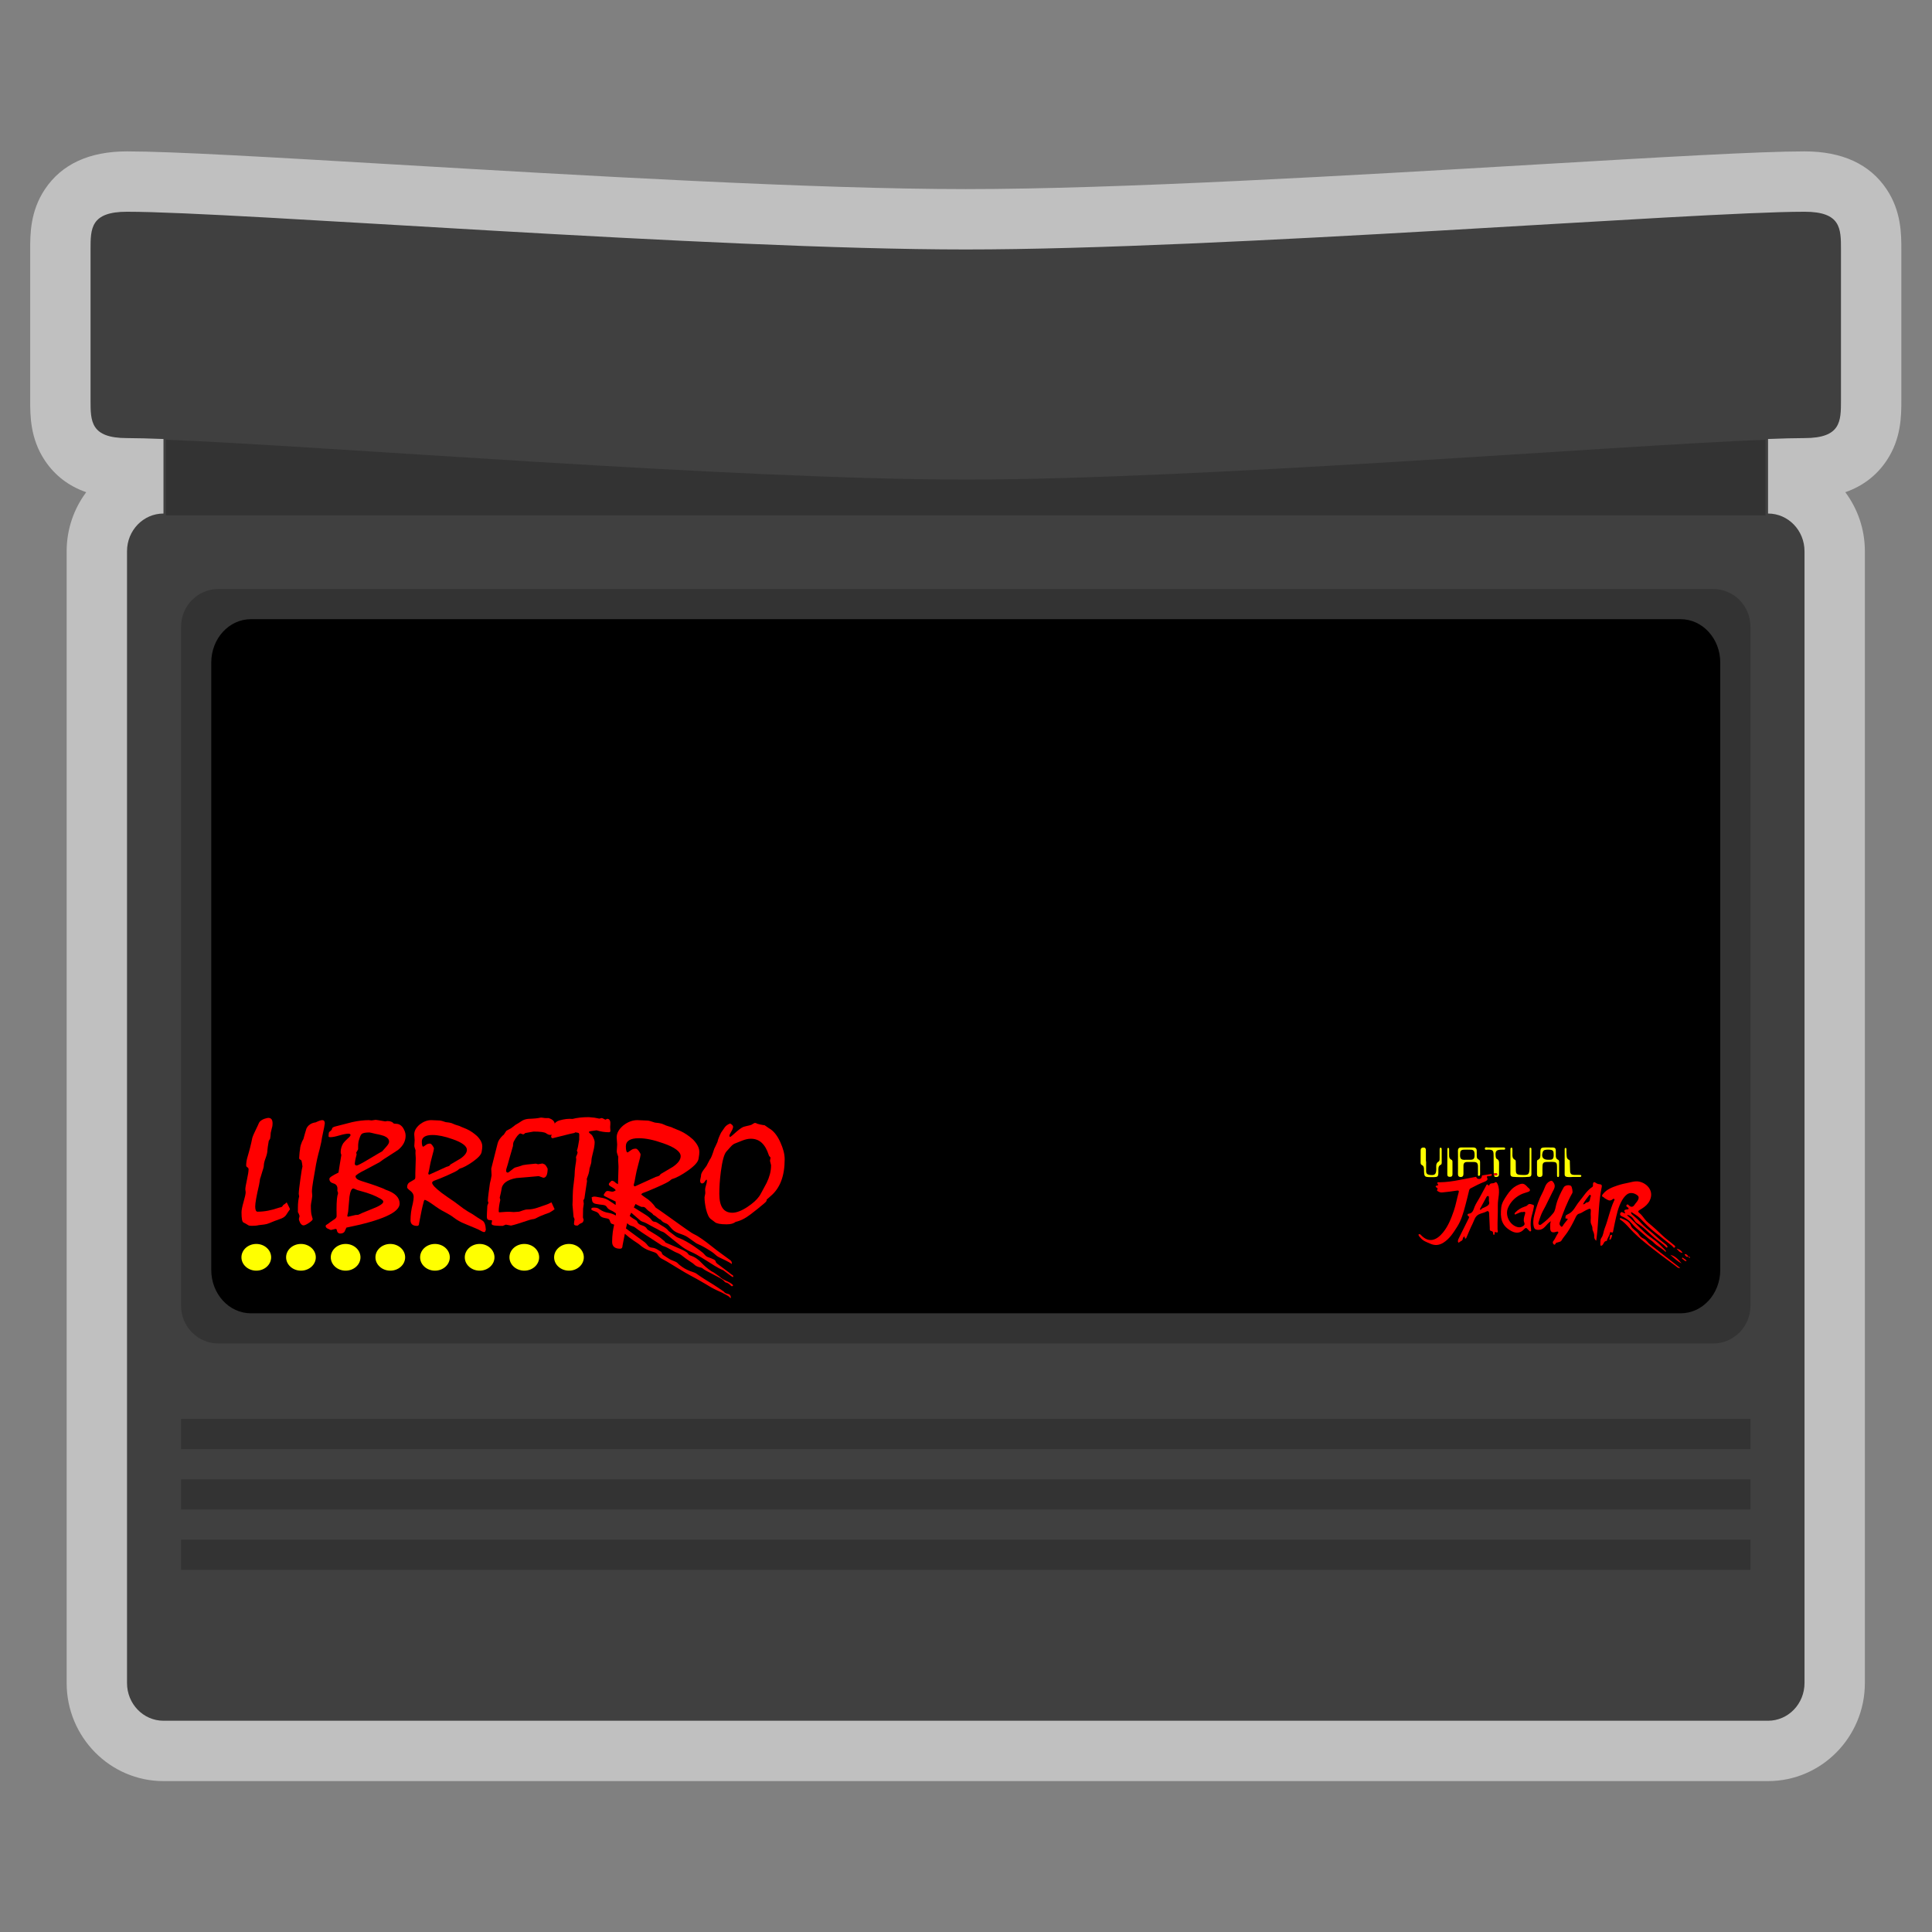 <?xml version="1.0" encoding="UTF-8" standalone="no"?>
<svg
   xmlns:dc="http://purl.org/dc/elements/1.1/"
   xmlns:cc="http://creativecommons.org/ns#"
   xmlns:rdf="http://www.w3.org/1999/02/22-rdf-syntax-ns#"
   xmlns:svg="http://www.w3.org/2000/svg"
   xmlns="http://www.w3.org/2000/svg"
   viewBox="0 0 341.333 341.333"
   height="256"
   width="256"
   xml:space="preserve"
   id="svg2"
   version="1.1"><rect x="0" y="0" width="341.333" height="341.333" fill="#808080" stroke="none"/><defs
     id="defs6"><clipPath
       id="clipPath18"
       clipPathUnits="userSpaceOnUse"><path
         id="path16"
         d="M 0,256 H 256 V 0 H 0 Z" /></clipPath><clipPath
       id="clipPath26"
       clipPathUnits="userSpaceOnUse"><path
         id="path24"
         d="M 4,236 H 252 V 20 H 4 Z" /></clipPath></defs><g
     transform="matrix(1.333,0,0,-1.333,0,341.333)"
     id="g10"><g
       id="g12"><g
         clip-path="url(#clipPath18)"
         id="g14"><g
           id="g20"><g
             id="g22" /><g
             id="g34"><g
               style="opacity:0.5"
               id="g32"
               clip-path="url(#clipPath26)"><g
                 id="g30"
                 transform="translate(239.167,236)"><path
                   id="path28"
                   style="fill:#ffffff;fill-opacity:1;fill-rule:nonzero;stroke:none"
                   d="M 0,0 C -5.972,0 -19.042,-0.769 -35.588,-1.742 -60.255,-3.194 -90.954,-5 -111.167,-5 c -20.212,0 -50.911,1.806 -75.578,3.258 -16.547,0.973 -29.616,1.742 -35.588,1.742 -4.996,0 -8.657,-1.689 -10.882,-5.019 -1.952,-2.922 -1.952,-5.967 -1.952,-7.981 v -20 c 0,-2.014 0,-5.059 1.952,-7.981 1.324,-1.981 3.156,-3.382 5.475,-4.191 -1.627,-2.179 -2.593,-4.891 -2.593,-7.828 v -150 c 0,-7.168 5.757,-13 12.833,-13 H -4.833 C 2.243,-216 8,-210.168 8,-203 v 150 c 0,2.937 -0.966,5.649 -2.594,7.828 2.319,0.809 4.152,2.21 5.475,4.191 1.952,2.922 1.952,5.967 1.952,7.981 v 20 c 0,2.014 0,5.059 -1.952,7.981 C 8.656,-1.689 4.995,0 0,0" /></g></g></g></g><g
           transform="translate(239.167,228)"
           id="g36"><path
             id="path38"
             style="fill:#404040;fill-opacity:1;fill-rule:nonzero;stroke:none"
             d="m 0,0 c -14.5,0 -77.333,-5 -111.167,-5 -33.833,0 -96.666,5 -111.166,5 -4.834,0 -4.834,-2.235 -4.834,-5 v -20 c 0,-2.765 0,-5 4.834,-5 1.285,0 2.972,-0.05 4.833,-0.12 V -40 c -2.673,0 -4.833,-2.235 -4.833,-5 v -150 c 0,-2.765 2.16,-5 4.833,-5 H -4.833 c 2.673,0 4.833,2.235 4.833,5 v 150 c 0,2.765 -2.16,5 -4.833,5 v 9.88 c 1.86,0.07 3.547,0.12 4.833,0.12 4.833,0 4.833,2.235 4.833,5 v 20 c 0,2.765 0,5 -4.833,5" /></g><path
           id="path40"
           style="fill:#333333;fill-opacity:1;fill-rule:nonzero;stroke:none"
           d="M 232,48 H 24 v 4 h 208 z" /><path
           id="path42"
           style="fill:#333333;fill-opacity:1;fill-rule:nonzero;stroke:none"
           d="M 232,56 H 24 v 4 h 208 z" /><path
           id="path44"
           style="fill:#333333;fill-opacity:1;fill-rule:nonzero;stroke:none"
           d="M 232,64 H 24 v 4 h 208 z" /><g
           transform="translate(232,83)"
           id="g46"><path
             id="path48"
             style="fill:#333333;fill-opacity:1;fill-rule:nonzero;stroke:none"
             d="m 0,0 c 0,-2.765 -2.214,-5 -4.952,-5 h -198.096 c -2.738,0 -4.952,2.235 -4.952,5 v 90 c 0,2.765 2.214,5 4.952,5 H -4.952 C -2.214,95 0,92.765 0,90 Z" /></g><g
           transform="translate(228,87.75)"
           id="g50"><path
             id="path52"
             style="fill:#000000;fill-opacity:1;fill-rule:nonzero;stroke:none"
             d="m 0,0 c 0,-3.18 -2.353,-5.75 -5.263,-5.75 h -189.474 c -2.91,0 -5.263,2.57 -5.263,5.75 v 80.5 c 0,3.18 2.353,5.75 5.263,5.75 H -5.263 C -2.353,86.25 0,83.68 0,80.5 Z" /></g><g
           transform="translate(37.998,96.706)"
           id="g54"><path
             id="path56"
             style="fill:#ff0000;fill-opacity:1;fill-rule:nonzero;stroke:none"
             d="M 0,0 C 0.294,-0.575 0.44,-0.878 0.44,-0.911 0.345,-1.03 0.257,-1.156 0.176,-1.288 0.095,-1.42 0.007,-1.555 -0.088,-1.694 -0.176,-1.813 -0.29,-1.915 -0.429,-2.001 -0.569,-2.087 -0.73,-2.16 -0.914,-2.219 -1.178,-2.312 -1.427,-2.403 -1.662,-2.492 -1.897,-2.581 -2.11,-2.668 -2.3,-2.754 c -0.213,-0.093 -0.443,-0.154 -0.688,-0.184 -0.246,-0.029 -0.483,-0.057 -0.71,-0.084 -0.162,-0.039 -0.321,-0.064 -0.479,-0.074 -0.158,-0.01 -0.303,-0.015 -0.435,-0.015 -0.11,0 -0.202,0.005 -0.275,0.015 -0.074,0.01 -0.136,0.028 -0.187,0.054 -0.066,0.04 -0.131,0.08 -0.193,0.119 -0.062,0.04 -0.123,0.076 -0.182,0.109 -0.124,0.066 -0.22,0.116 -0.286,0.149 -0.088,0.046 -0.152,0.178 -0.192,0.396 -0.041,0.218 -0.061,0.535 -0.061,0.953 0,0.291 0.092,0.753 0.275,1.387 0.184,0.634 0.275,1.058 0.275,1.27 0,0.046 -0.007,0.11 -0.022,0.193 -0.014,0.083 -0.022,0.15 -0.022,0.203 0,0.185 0.072,0.606 0.215,1.263 0.143,0.659 0.215,1.117 0.215,1.374 0,0.126 -0.053,0.216 -0.16,0.273 -0.106,0.056 -0.159,0.14 -0.159,0.252 0,0.159 0.014,0.337 0.044,0.535 0.029,0.198 0.08,0.416 0.154,0.652 0.058,0.192 0.113,0.385 0.165,0.58 0.051,0.195 0.102,0.385 0.154,0.57 0.051,0.218 0.104,0.439 0.159,0.664 0.055,0.222 0.101,0.44 0.138,0.652 0.044,0.145 0.114,0.323 0.209,0.535 0.096,0.211 0.209,0.452 0.341,0.723 0.066,0.132 0.125,0.256 0.177,0.37 0.051,0.115 0.106,0.239 0.165,0.371 0.058,0.106 0.143,0.2 0.253,0.283 0.11,0.082 0.246,0.157 0.407,0.223 0.132,0.046 0.25,0.081 0.352,0.104 0.103,0.023 0.173,0.034 0.209,0.034 0.199,0 0.343,-0.061 0.435,-0.183 0.092,-0.122 0.138,-0.309 0.138,-0.56 0,-0.079 -0.006,-0.17 -0.017,-0.272 C -1.899,10.078 -1.926,9.96 -1.97,9.828 -2,9.689 -2.027,9.571 -2.053,9.472 -2.079,9.372 -2.099,9.293 -2.113,9.234 -2.121,9.075 -2.132,8.93 -2.146,8.798 -2.161,8.666 -2.179,8.544 -2.201,8.431 -2.245,8.352 -2.304,8.256 -2.378,8.144 -2.429,7.833 -2.471,7.574 -2.504,7.366 -2.537,7.158 -2.554,7.011 -2.554,6.925 -2.554,6.648 -2.633,6.299 -2.79,5.88 -2.948,5.461 -3.027,5.142 -3.027,4.924 -3.027,4.832 -3.045,4.711 -3.082,4.562 -3.119,4.414 -3.174,4.237 -3.247,4.032 -3.328,3.755 -3.392,3.54 -3.44,3.388 -3.487,3.236 -3.519,3.144 -3.533,3.111 -3.548,3.012 -3.564,2.896 -3.583,2.764 -3.601,2.632 -3.629,2.477 -3.665,2.299 -3.834,1.579 -3.961,0.982 -4.045,0.51 -4.13,0.038 -4.172,-0.317 -4.172,-0.555 c 0,-0.218 0.026,-0.386 0.077,-0.505 0.052,-0.119 0.129,-0.178 0.231,-0.178 0.463,0 0.931,0.046 1.404,0.138 0.473,0.093 0.967,0.228 1.48,0.406 0.059,0.007 0.116,0.02 0.171,0.04 0.055,0.02 0.112,0.04 0.171,0.06 0.088,0.092 0.154,0.178 0.198,0.257 0.095,0.053 0.18,0.107 0.253,0.164 C -0.114,-0.117 -0.051,-0.059 0,0" /></g><g
           transform="translate(39.484,95.953)"
           id="g58"><path
             id="path60"
             style="fill:#ff0000;fill-opacity:1;fill-rule:nonzero;stroke:none"
             d="M 0,0 C 0,0.37 0.017,0.682 0.05,0.936 0.083,1.191 0.121,1.39 0.165,1.536 0.15,1.648 0.132,1.764 0.11,1.882 0.11,2.021 0.128,2.252 0.165,2.576 0.202,2.9 0.257,3.322 0.33,3.844 0.396,4.346 0.453,4.734 0.501,5.008 0.549,5.282 0.583,5.449 0.605,5.509 0.591,5.621 0.574,5.743 0.556,5.875 0.538,6.007 0.506,6.153 0.462,6.311 L 0.22,6.47 0.165,6.588 c 0.015,0.185 0.028,0.372 0.039,0.56 0.011,0.188 0.034,0.378 0.071,0.57 0.015,0.238 0.05,0.446 0.105,0.624 0.055,0.178 0.112,0.334 0.17,0.466 0.022,0.033 0.046,0.079 0.072,0.138 0.026,0.06 0.06,0.123 0.104,0.189 0.067,0.237 0.133,0.475 0.199,0.713 0.066,0.238 0.135,0.469 0.209,0.694 0.11,0.224 0.268,0.406 0.473,0.544 0.206,0.139 0.455,0.228 0.749,0.268 0.205,0.099 0.381,0.173 0.528,0.223 0.147,0.049 0.264,0.074 0.352,0.074 0.103,0 0.184,-0.036 0.242,-0.109 0.059,-0.072 0.088,-0.175 0.088,-0.307 0,-0.053 -0.029,-0.236 -0.088,-0.55 C 3.42,10.371 3.328,9.937 3.203,9.382 3.181,9.197 3.144,8.978 3.093,8.724 3.042,8.469 2.972,8.167 2.884,7.817 2.774,7.427 2.666,7 2.559,6.534 2.453,6.068 2.356,5.555 2.267,4.993 2.231,4.756 2.19,4.521 2.146,4.29 2.102,4.059 2.062,3.824 2.025,3.587 1.981,3.316 1.943,3.06 1.91,2.819 1.877,2.578 1.86,2.361 1.86,2.17 1.86,2.097 1.866,2.028 1.877,1.962 1.888,1.896 1.893,1.833 1.893,1.773 1.908,1.701 1.906,1.605 1.888,1.486 1.869,1.367 1.849,1.225 1.827,1.06 1.798,0.902 1.772,0.758 1.75,0.629 1.728,0.5 1.717,0.403 1.717,0.337 1.717,0 1.726,-0.272 1.745,-0.481 c 0.018,-0.208 0.038,-0.345 0.06,-0.411 0.052,-0.178 0.103,-0.37 0.154,-0.574 0,-0.113 -0.165,-0.279 -0.495,-0.501 -0.33,-0.221 -0.569,-0.332 -0.716,-0.332 -0.088,0 -0.166,0.029 -0.236,0.085 -0.07,0.056 -0.141,0.14 -0.215,0.252 -0.051,0.106 -0.092,0.202 -0.121,0.288 -0.029,0.086 -0.044,0.165 -0.044,0.237 0,0.04 0.015,0.103 0.044,0.189 C 0.205,-1.162 0.22,-1.1 0.22,-1.06 0.161,-0.862 0.095,-0.697 0.022,-0.565 0.007,-0.631 0,-0.618 0,-0.525 Z" /></g><g
           transform="translate(48.961,105.969)"
           id="g62"><path
             id="path64"
             style="fill:#ff0000;fill-opacity:1;fill-rule:nonzero;stroke:none"
             d="M 0,0 C -0.279,0 -0.504,-0.018 -0.677,-0.054 -0.849,-0.091 -0.972,-0.149 -1.046,-0.228 -1.104,-0.281 -1.165,-0.383 -1.227,-0.535 -1.29,-0.687 -1.358,-0.895 -1.431,-1.158 -1.46,-1.303 -1.48,-1.465 -1.491,-1.643 -1.502,-1.821 -1.504,-2.016 -1.497,-2.228 -1.578,-2.399 -1.662,-2.545 -1.75,-2.663 l 0.055,-0.256 c -0.088,-0.331 -0.151,-0.595 -0.187,-0.793 -0.037,-0.198 -0.055,-0.33 -0.055,-0.396 0,-0.099 0.022,-0.169 0.066,-0.208 0.044,-0.04 0.106,-0.06 0.187,-0.06 0.073,0 0.248,0.073 0.523,0.218 0.275,0.145 0.655,0.363 1.139,0.654 0.536,0.317 0.945,0.558 1.227,0.727 0.283,0.168 0.446,0.262 0.49,0.282 0.096,0.106 0.189,0.21 0.281,0.312 0.092,0.102 0.181,0.203 0.269,0.302 0.125,0.139 0.217,0.263 0.276,0.372 0.058,0.109 0.088,0.206 0.088,0.292 0,0.157 -0.055,0.299 -0.165,0.424 -0.11,0.126 -0.276,0.235 -0.496,0.327 C 1.875,-0.439 1.745,-0.4 1.558,-0.347 1.37,-0.294 1.13,-0.241 0.837,-0.188 0.594,-0.129 0.404,-0.083 0.264,-0.05 0.125,-0.017 0.037,0 0,0 m -2.135,-7.427 c -0.118,0 -0.219,-0.091 -0.303,-0.273 -0.084,-0.181 -0.152,-0.451 -0.204,-0.807 -0.029,-0.332 -0.058,-0.664 -0.088,-0.998 -0.029,-0.333 -0.058,-0.665 -0.088,-0.997 -0.044,-0.165 -0.081,-0.34 -0.11,-0.525 l 0.022,-0.099 0.088,-0.04 c 0.294,0.073 0.62,0.149 0.98,0.228 0.249,0 0.398,0.022 0.446,0.065 0.047,0.043 0.64,0.292 1.777,0.749 0.485,0.185 0.848,0.359 1.09,0.52 0.242,0.162 0.363,0.303 0.363,0.421 0,0.073 -0.033,0.142 -0.099,0.208 -0.066,0.067 -0.165,0.136 -0.297,0.209 -0.345,0.199 -0.727,0.379 -1.145,0.541 -0.418,0.162 -0.877,0.309 -1.376,0.441 -0.066,0.02 -0.141,0.041 -0.225,0.064 -0.085,0.024 -0.178,0.048 -0.281,0.075 -0.161,0.066 -0.284,0.119 -0.369,0.158 -0.084,0.04 -0.145,0.06 -0.181,0.06 m -3.38,-4.7 c 0.066,0.053 0.16,0.124 0.281,0.213 0.121,0.089 0.277,0.197 0.468,0.322 0.147,0.086 0.253,0.169 0.319,0.248 0.066,0.079 0.099,0.162 0.099,0.248 0,0.31 -0.002,0.51 -0.005,0.596 -0.004,0.086 -0.006,0.152 -0.006,0.198 0,0.634 0.019,1.129 0.055,1.488 0.037,0.356 0.085,0.578 0.143,0.663 l -0.022,0.298 -0.066,0.069 c 0,0.073 0.002,0.137 0.006,0.193 0.003,0.056 0.005,0.104 0.005,0.144 0,0.363 -0.178,0.596 -0.534,0.695 -0.356,0.099 -0.533,0.301 -0.533,0.604 0,0.093 0.102,0.207 0.308,0.342 0.205,0.136 0.506,0.299 0.902,0.491 0.052,0.322 0.107,0.675 0.165,1.058 0.059,0.383 0.129,0.806 0.21,1.267 -0.03,0.085 -0.052,0.156 -0.066,0.213 -0.015,0.056 -0.022,0.107 -0.022,0.153 0,0.231 0.029,0.443 0.088,0.634 0.058,0.192 0.139,0.373 0.242,0.545 0.066,0.093 0.15,0.192 0.253,0.301 0.103,0.109 0.227,0.229 0.374,0.361 0.118,0.099 0.206,0.187 0.264,0.263 0.059,0.076 0.088,0.137 0.088,0.183 0,0.053 -0.023,0.096 -0.071,0.129 -0.048,0.033 -0.116,0.049 -0.204,0.049 -0.271,0 -0.671,-0.077 -1.2,-0.232 -0.528,-0.156 -0.924,-0.233 -1.188,-0.233 -0.088,0 -0.153,0.01 -0.193,0.03 -0.04,0.019 -0.061,0.052 -0.061,0.099 0,0.132 0.008,0.247 0.022,0.346 0.015,0.099 0.034,0.169 0.056,0.208 0.124,0.086 0.221,0.169 0.291,0.248 0.07,0.079 0.105,0.159 0.105,0.238 0,0.033 0.038,0.076 0.115,0.129 0.077,0.053 0.2,0.099 0.369,0.138 0.675,0.172 1.191,0.304 1.547,0.397 0.356,0.092 0.559,0.145 0.611,0.158 0.41,0.093 0.803,0.16 1.177,0.203 0.375,0.043 0.723,0.065 1.046,0.065 0.037,0 0.11,-0.009 0.22,-0.025 C 0.253,1.593 0.327,1.592 0.363,1.605 0.51,1.625 0.664,1.648 0.826,1.674 0.87,1.674 0.998,1.656 1.211,1.62 1.424,1.584 1.721,1.532 2.102,1.466 2.183,1.48 2.271,1.496 2.367,1.516 2.579,1.516 2.757,1.486 2.9,1.427 3.043,1.367 3.155,1.285 3.236,1.179 3.339,1.159 3.438,1.149 3.533,1.149 3.724,1.149 3.898,1.101 4.056,1.006 4.214,0.91 4.352,0.773 4.469,0.594 4.572,0.423 4.652,0.254 4.711,0.086 4.77,-0.083 4.799,-0.256 4.799,-0.434 4.799,-0.784 4.717,-1.116 4.551,-1.43 4.386,-1.744 4.139,-2.036 3.808,-2.305 3.772,-2.325 3.594,-2.442 3.275,-2.657 2.955,-2.872 2.491,-3.17 1.882,-3.553 1.816,-3.593 1.739,-3.649 1.651,-3.722 1.563,-3.795 1.457,-3.871 1.332,-3.95 0.73,-4.273 0.15,-4.584 -0.407,-4.879 c -0.47,-0.232 -0.826,-0.426 -1.068,-0.585 -0.242,-0.158 -0.363,-0.271 -0.363,-0.337 0,-0.132 0.062,-0.249 0.187,-0.352 0.125,-0.102 0.315,-0.193 0.572,-0.272 0.375,-0.119 0.796,-0.254 1.266,-0.406 0.47,-0.154 0.972,-0.335 1.508,-0.547 0.051,-0.013 0.116,-0.039 0.193,-0.079 0.077,-0.04 0.163,-0.083 0.258,-0.129 0.631,-0.211 1.099,-0.47 1.404,-0.778 0.304,-0.307 0.457,-0.662 0.457,-1.066 0,-0.588 -0.589,-1.146 -1.767,-1.675 -1.178,-0.53 -2.941,-1.032 -5.289,-1.507 -0.037,-0.093 -0.079,-0.185 -0.127,-0.278 -0.047,-0.092 -0.089,-0.181 -0.126,-0.267 -0.052,-0.073 -0.125,-0.131 -0.22,-0.173 -0.096,-0.043 -0.206,-0.065 -0.331,-0.065 -0.139,0 -0.249,0.045 -0.33,0.134 -0.08,0.089 -0.135,0.229 -0.165,0.421 -0.059,0.046 -0.106,0.066 -0.143,0.059 l -0.627,-0.148 c -0.081,0.039 -0.156,0.074 -0.226,0.104 -0.07,0.03 -0.141,0.061 -0.215,0.094 -0.073,0.04 -0.132,0.087 -0.176,0.144 -0.044,0.056 -0.066,0.117 -0.066,0.183 0,0.059 0.024,0.107 0.072,0.144 0.047,0.036 0.119,0.08 0.214,0.133" /></g><g
           transform="translate(56.116,104.087)"
           id="g66"><path
             id="path68"
             style="fill:#ff0000;fill-opacity:1;fill-rule:nonzero;stroke:none"
             d="M 0,0 C 0.139,0.092 0.271,0.183 0.396,0.272 0.521,0.362 0.682,0.406 0.881,0.406 0.969,0.406 1.077,0.32 1.205,0.145 1.334,-0.03 1.398,-0.16 1.398,-0.246 1.398,-0.292 1.38,-0.398 1.343,-0.563 1.306,-0.728 1.247,-0.953 1.167,-1.237 0.998,-1.877 0.903,-2.277 0.881,-2.439 0.859,-2.601 0.811,-2.853 0.737,-3.197 0.708,-3.283 0.679,-3.395 0.649,-3.534 c 0,-0.059 0.013,-0.102 0.039,-0.128 0.026,-0.027 0.06,-0.04 0.105,-0.04 1.46,0.66 2.216,1.004 2.267,1.03 0.059,0.014 0.121,0.032 0.187,0.055 0.066,0.023 0.129,0.048 0.187,0.074 l 0.165,0.188 c 0.426,0.245 0.866,0.504 1.321,0.781 0.286,0.199 0.499,0.393 0.639,0.585 0.139,0.191 0.209,0.383 0.209,0.575 0,0.244 -0.158,0.485 -0.474,0.721 C 4.979,0.545 4.506,0.773 3.875,0.991 3.339,1.182 2.851,1.323 2.411,1.412 1.97,1.501 1.57,1.546 1.211,1.546 0.741,1.546 0.387,1.471 0.149,1.323 -0.09,1.174 -0.209,0.954 -0.209,0.664 c 0,-0.225 0.018,-0.395 0.055,-0.51 C -0.117,0.038 -0.066,-0.013 0,0 m 1.156,-4.772 c 0,-0.132 0.104,-0.309 0.313,-0.53 0.21,-0.221 0.523,-0.494 0.942,-0.818 0.271,-0.204 0.552,-0.404 0.842,-0.601 0.289,-0.194 0.577,-0.391 0.864,-0.589 0.124,-0.093 0.286,-0.213 0.484,-0.362 0.198,-0.148 0.429,-0.322 0.693,-0.52 0.191,-0.132 0.391,-0.264 0.6,-0.396 0.209,-0.132 0.435,-0.264 0.677,-0.396 0.162,-0.113 0.342,-0.235 0.54,-0.367 0.198,-0.132 0.425,-0.274 0.682,-0.428 0.147,-0.079 0.261,-0.223 0.341,-0.431 0.081,-0.208 0.129,-0.477 0.143,-0.807 l -0.099,-0.258 -0.11,-0.049 c -0.073,0 -0.17,0.028 -0.291,0.084 -0.122,0.056 -0.274,0.137 -0.457,0.243 -0.037,0.02 -0.204,0.092 -0.501,0.218 -0.297,0.125 -0.725,0.304 -1.282,0.536 -0.309,0.119 -0.591,0.253 -0.848,0.402 -0.257,0.148 -0.492,0.305 -0.704,0.47 C 3.86,-9.272 3.7,-9.163 3.506,-9.044 3.311,-8.925 3.082,-8.796 2.818,-8.657 2.546,-8.519 2.312,-8.387 2.113,-8.26 1.915,-8.134 1.757,-8.028 1.64,-7.942 1.244,-7.652 0.921,-7.431 0.671,-7.279 0.422,-7.127 0.249,-7.051 0.154,-7.051 0.081,-7.143 0.04,-7.239 0.033,-7.338 -0.055,-7.649 -0.149,-8.04 -0.248,-8.514 c -0.099,-0.472 -0.207,-1.022 -0.324,-1.651 0,-0.112 -0.022,-0.197 -0.066,-0.253 -0.044,-0.056 -0.11,-0.084 -0.199,-0.084 -0.286,0 -0.502,0.063 -0.649,0.188 -0.147,0.126 -0.22,0.314 -0.22,0.565 0,0.339 0.024,0.692 0.071,1.062 0.048,0.37 0.127,0.761 0.237,1.171 0.037,0.178 0.064,0.338 0.083,0.48 0.018,0.142 0.027,0.273 0.027,0.391 0,0.304 -0.145,0.567 -0.435,0.785 -0.289,0.218 -0.434,0.373 -0.434,0.465 0,0.146 0.023,0.273 0.071,0.382 0.048,0.109 0.119,0.196 0.215,0.262 0.242,0.139 0.466,0.271 0.671,0.397 0.052,0.026 0.086,0.071 0.105,0.133 0.018,0.063 0.027,0.149 0.027,0.263 v 0.211 0.213 c 0.022,0.588 0.041,1.199 0.055,1.833 v 0.218 c 0,0.099 -0.007,0.228 -0.022,0.387 -0.014,0.118 -0.018,0.227 -0.011,0.33 0.008,0.102 0.011,0.196 0.011,0.282 -0.044,0.132 -0.082,0.246 -0.115,0.342 -0.033,0.096 -0.05,0.187 -0.05,0.272 0,0.08 0.008,0.204 0.022,0.372 0.015,0.168 0.022,0.289 0.022,0.362 0,0.092 -0.009,0.221 -0.027,0.386 -0.019,0.165 -0.028,0.291 -0.028,0.376 0,0.238 0.061,0.464 0.182,0.682 0.121,0.218 0.306,0.433 0.556,0.644 0.242,0.185 0.49,0.326 0.743,0.421 0.253,0.096 0.512,0.144 0.776,0.144 0.124,0 0.31,-0.008 0.556,-0.025 C 1.847,3.476 2.04,3.468 2.179,3.468 2.275,3.468 2.535,3.395 2.961,3.25 3.13,3.236 3.28,3.218 3.412,3.195 3.544,3.172 3.651,3.147 3.731,3.121 3.915,3.042 4.058,2.98 4.161,2.938 4.263,2.895 4.337,2.87 4.381,2.863 4.506,2.824 4.614,2.791 4.706,2.764 4.797,2.738 4.873,2.705 4.931,2.665 5.027,2.625 5.139,2.579 5.267,2.526 5.395,2.474 5.54,2.414 5.702,2.348 5.966,2.229 6.214,2.09 6.445,1.932 6.676,1.773 6.894,1.602 7.1,1.418 7.334,1.181 7.511,0.948 7.628,0.72 7.745,0.492 7.804,0.266 7.804,0.041 7.804,-0.025 7.799,-0.119 7.788,-0.241 7.777,-0.363 7.756,-0.5 7.727,-0.652 7.705,-0.844 7.595,-1.05 7.397,-1.271 7.199,-1.493 6.913,-1.735 6.538,-2 6.208,-2.231 5.9,-2.422 5.614,-2.578 5.327,-2.733 5.063,-2.843 4.821,-2.909 4.726,-2.969 4.652,-3.025 4.601,-3.078 4.528,-3.144 4.374,-3.236 4.139,-3.355 3.904,-3.474 3.585,-3.623 3.181,-3.801 2.447,-4.125 1.926,-4.338 1.618,-4.44 1.31,-4.543 1.156,-4.653 1.156,-4.772" /></g><g
           transform="translate(73.089,96.706)"
           id="g70"><path
             id="path72"
             style="fill:#ff0000;fill-opacity:1;fill-rule:nonzero;stroke:none"
             d="M 0,0 0.418,-0.911 C 0.338,-0.978 0.24,-1.049 0.127,-1.124 0.013,-1.2 -0.121,-1.281 -0.275,-1.367 -0.429,-1.413 -0.615,-1.48 -0.831,-1.565 -1.048,-1.651 -1.295,-1.75 -1.574,-1.863 -1.787,-1.981 -1.961,-2.071 -2.097,-2.13 c -0.136,-0.06 -0.229,-0.089 -0.281,-0.089 -0.095,0 -0.269,-0.037 -0.522,-0.109 -0.254,-0.073 -0.586,-0.182 -0.997,-0.327 -0.22,-0.073 -0.453,-0.147 -0.699,-0.223 -0.245,-0.076 -0.5,-0.144 -0.765,-0.203 l -0.682,0.129 -0.418,-0.169 c -0.14,0 -0.281,0.002 -0.424,0.005 -0.143,0.003 -0.281,0.012 -0.413,0.025 -0.213,0.006 -0.372,0.033 -0.479,0.079 -0.106,0.046 -0.159,0.112 -0.159,0.198 l 0.066,0.377 -0.066,0.069 c -0.25,0 -0.417,0.03 -0.501,0.089 -0.084,0.06 -0.127,0.198 -0.127,0.416 0,0.099 0.006,0.265 0.017,0.496 0.011,0.231 0.027,0.531 0.049,0.901 0,0.033 0.024,0.103 0.072,0.208 0.048,0.106 0.072,0.182 0.072,0.228 -0.037,0.066 -0.059,0.119 -0.066,0.159 -0.008,0.039 -0.012,0.076 -0.012,0.109 0.015,0.257 0.046,0.574 0.094,0.951 0.048,0.376 0.108,0.822 0.182,1.337 0.088,0.311 0.161,0.661 0.22,1.051 -0.015,0.29 -0.03,0.587 -0.044,0.891 0.271,1.097 0.55,2.2 0.836,3.309 0.044,0.198 0.127,0.387 0.248,0.565 0.121,0.178 0.266,0.35 0.435,0.515 0.073,0.046 0.121,0.083 0.143,0.109 0.037,0.06 0.084,0.134 0.143,0.223 0.059,0.089 0.128,0.19 0.209,0.302 0.044,0.027 0.116,0.066 0.215,0.119 0.099,0.053 0.233,0.126 0.402,0.218 0.073,0.053 0.157,0.116 0.253,0.188 0.095,0.073 0.205,0.159 0.33,0.258 0.279,0.152 0.537,0.312 0.776,0.481 0.238,0.168 0.537,0.272 0.897,0.312 0.169,0.006 0.338,0.014 0.506,0.024 0.169,0.01 0.331,0.022 0.485,0.035 0.146,0.026 0.275,0.043 0.385,0.05 0.073,0.013 0.137,0.026 0.193,0.039 0.055,0.013 0.104,0.02 0.148,0.02 0.044,0 0.105,-0.005 0.182,-0.015 0.077,-0.01 0.181,-0.025 0.313,-0.044 0.103,-0.007 0.191,-0.01 0.265,-0.01 0.073,0 0.143,0.003 0.209,0.01 0.293,-0.08 0.51,-0.195 0.649,-0.347 0.14,-0.152 0.209,-0.334 0.209,-0.545 C 0.451,9.828 0.402,9.49 0.303,9.268 0.204,9.047 0.048,8.937 -0.165,8.937 c -0.162,0 -0.345,0.074 -0.55,0.222 -0.206,0.149 -0.76,0.223 -1.663,0.223 C -2.752,9.316 -3.122,9.25 -3.489,9.184 -3.526,9.131 -3.568,9.092 -3.616,9.065 -3.664,9.039 -3.706,9.019 -3.742,9.006 L -4.128,9.135 C -4.245,9.095 -4.377,8.986 -4.524,8.808 -4.671,8.629 -4.825,8.385 -4.986,8.075 -5.023,8.009 -5.05,7.926 -5.069,7.827 -5.087,7.728 -5.096,7.612 -5.096,7.48 -5.228,7.005 -5.361,6.546 -5.493,6.103 -5.617,5.627 -5.718,5.267 -5.795,5.023 -5.872,4.779 -5.918,4.63 -5.933,4.577 -5.955,4.511 -5.973,4.448 -5.988,4.389 -6.003,4.33 -6.01,4.27 -6.01,4.211 c 0,-0.086 0.018,-0.152 0.055,-0.198 0.037,-0.047 0.092,-0.07 0.165,-0.07 0.066,0 0.226,0.109 0.479,0.327 0.253,0.218 0.442,0.34 0.567,0.367 0.154,0.039 0.31,0.082 0.468,0.128 0.157,0.047 0.321,0.103 0.49,0.169 0.066,0.02 0.24,0.046 0.522,0.079 0.283,0.033 0.677,0.073 1.184,0.119 l 0.308,-0.079 0.583,0.099 0.308,-0.129 C -0.807,4.957 -0.739,4.876 -0.677,4.78 -0.615,4.685 -0.558,4.581 -0.506,4.468 -0.506,4.072 -0.554,3.771 -0.649,3.567 -0.745,3.362 -0.888,3.26 -1.079,3.26 L -1.684,3.478 C -2.183,3.431 -2.677,3.387 -3.165,3.344 -3.653,3.301 -4.15,3.26 -4.656,3.22 -5.272,3.108 -5.746,2.926 -6.076,2.675 -6.406,2.424 -6.59,2.094 -6.626,1.684 -6.634,1.598 -6.659,1.466 -6.703,1.288 -6.747,1.11 -6.799,0.888 -6.857,0.624 L -6.78,0.327 C -6.846,0.043 -6.898,-0.225 -6.935,-0.476 -6.971,-0.727 -6.99,-0.951 -6.99,-1.149 c 0,-0.066 0.011,-0.114 0.033,-0.144 0.022,-0.03 0.048,-0.038 0.078,-0.025 0.352,0.027 0.634,0.047 0.847,0.06 0.213,0.013 0.363,0.016 0.451,0.01 0.191,-0.014 0.386,-0.027 0.584,-0.04 l 0.693,0.05 c 0.074,0.013 0.233,0.066 0.479,0.158 0.246,0.093 0.468,0.139 0.666,0.139 0.213,0 0.427,0.02 0.644,0.059 0.216,0.04 0.424,0.093 0.622,0.159 0.198,0.066 0.394,0.134 0.589,0.203 0.194,0.069 0.39,0.137 0.589,0.203 0.073,0.02 0.17,0.056 0.291,0.109 C -0.303,-0.155 -0.161,-0.086 0,0" /></g><g
           transform="translate(75.875,107.762)"
           id="g74"><path
             id="path76"
             style="fill:#ff0000;fill-opacity:1;fill-rule:nonzero;stroke:none"
             d="m 0,0 c 0.301,0.079 0.629,0.139 0.985,0.178 0.356,0.04 0.75,0.06 1.183,0.06 0.081,0 0.2,-0.012 0.358,-0.035 C 2.684,0.18 2.811,0.168 2.906,0.168 3.045,0.149 3.152,0.129 3.225,0.109 3.306,0.089 3.416,0.066 3.555,0.04 L 3.864,0.119 C 3.93,0.112 4.001,0.088 4.078,0.045 4.155,0.002 4.249,-0.046 4.359,-0.099 c 0.059,0.033 0.143,0.073 0.253,0.119 0.11,0 0.2,-0.038 0.27,-0.114 0.069,-0.076 0.115,-0.183 0.137,-0.322 V -0.728 C 5.019,-0.831 5.012,-0.938 4.997,-1.05 4.99,-1.103 4.994,-1.186 5.008,-1.298 5.023,-1.41 5.03,-1.496 5.03,-1.555 5.03,-1.628 5.012,-1.681 4.975,-1.714 4.939,-1.747 4.891,-1.764 4.832,-1.764 4.553,-1.764 4.278,-1.742 4.007,-1.699 3.735,-1.656 3.464,-1.592 3.192,-1.506 2.957,-1.546 2.752,-1.575 2.576,-1.595 2.436,-1.608 2.334,-1.628 2.267,-1.655 2.201,-1.681 2.168,-1.714 2.168,-1.754 2.198,-1.8 2.238,-1.849 2.29,-1.902 2.341,-1.955 2.403,-2.005 2.477,-2.051 2.528,-2.084 2.587,-2.155 2.653,-2.264 2.719,-2.373 2.788,-2.52 2.862,-2.705 2.891,-2.777 2.911,-2.847 2.922,-2.913 2.933,-2.979 2.939,-3.042 2.939,-3.101 2.939,-3.24 2.924,-3.413 2.895,-3.621 2.866,-3.829 2.833,-3.999 2.796,-4.131 2.73,-4.389 2.678,-4.602 2.642,-4.77 2.605,-4.939 2.576,-5.066 2.554,-5.152 2.539,-5.218 2.528,-5.297 2.521,-5.39 2.513,-5.482 2.506,-5.588 2.499,-5.707 2.491,-5.806 2.462,-5.93 2.411,-6.078 2.359,-6.227 2.308,-6.397 2.256,-6.588 2.256,-6.674 2.245,-6.773 2.223,-6.886 2.201,-6.998 2.172,-7.127 2.135,-7.272 2.113,-7.358 2.079,-7.455 2.031,-7.564 1.983,-7.673 1.937,-7.8 1.893,-7.946 1.908,-8.045 1.919,-8.147 1.926,-8.253 1.897,-8.438 1.868,-8.629 1.838,-8.828 1.794,-9.112 1.75,-9.399 1.706,-9.689 1.662,-9.98 1.622,-10.261 1.585,-10.532 1.541,-10.611 1.493,-10.7 1.442,-10.799 c 0,-0.046 0.009,-0.117 0.027,-0.213 0.019,-0.096 0.028,-0.174 0.028,-0.233 0,-0.073 -0.015,-0.18 -0.044,-0.322 -0.029,-0.142 -0.044,-0.246 -0.044,-0.312 0,-0.126 -0.004,-0.32 -0.011,-0.585 -0.007,-0.264 -0.011,-0.462 -0.011,-0.594 0.037,-0.112 0.07,-0.221 0.099,-0.327 -0.022,-0.092 -0.046,-0.167 -0.072,-0.223 -0.025,-0.056 -0.06,-0.101 -0.104,-0.134 -0.132,-0.072 -0.253,-0.132 -0.363,-0.178 -0.074,-0.066 -0.134,-0.119 -0.182,-0.158 -0.048,-0.04 -0.09,-0.06 -0.127,-0.06 -0.161,0 -0.275,0.02 -0.341,0.06 -0.066,0.039 -0.099,0.092 -0.099,0.158 0.015,0.218 0.04,0.429 0.077,0.634 -0.014,0.027 -0.031,0.066 -0.049,0.119 -0.019,0.053 -0.046,0.119 -0.083,0.198 -0.037,0.515 -0.084,1.044 -0.143,1.585 0.022,0.39 0.033,0.783 0.033,1.179 0,0.185 0.009,0.418 0.028,0.699 0.018,0.281 0.053,0.606 0.104,0.976 0.051,0.37 0.088,0.693 0.11,0.971 0.022,0.277 0.033,0.505 0.033,0.683 0,0.079 0.009,0.18 0.028,0.302 0.018,0.123 0.038,0.273 0.06,0.451 0.022,0.152 0.044,0.289 0.066,0.411 0.022,0.123 0.033,0.233 0.033,0.332 0,0.053 -0.003,0.109 -0.011,0.169 -0.007,0.059 -0.014,0.112 -0.022,0.158 0.074,0.165 0.129,0.299 0.165,0.401 0.037,0.103 0.055,0.171 0.055,0.204 -0.029,0.085 -0.062,0.171 -0.099,0.257 0.044,0.093 0.092,0.259 0.143,0.5 0.052,0.242 0.107,0.557 0.166,0.947 v 0.287 c 0,0.112 0.003,0.248 0.011,0.406 l -0.066,0.179 c -0.03,0.013 -0.083,0.029 -0.16,0.049 -0.077,0.02 -0.174,0.036 -0.292,0.05 L 0.242,-1.863 C 0.147,-1.882 0.05,-1.902 -0.05,-1.922 c -0.099,-0.02 -0.203,-0.043 -0.313,-0.069 -0.763,-0.192 -1.519,-0.38 -2.268,-0.565 -0.058,0 -0.106,0.021 -0.143,0.064 -0.036,0.043 -0.055,0.101 -0.055,0.174 0,0.039 0.019,0.109 0.055,0.208 0.037,0.099 0.096,0.228 0.176,0.386 0.015,0.231 0.033,0.423 0.055,0.575 0.022,0.152 0.048,0.267 0.077,0.346 0.059,0.146 0.149,0.268 0.27,0.367 0.121,0.099 0.266,0.175 0.435,0.228 0.337,0.099 0.653,0.165 0.946,0.198 C -0.521,0.023 -0.249,0.026 0,0" /></g><g
           transform="translate(83.384,104.936)"
           id="g78"><path
             id="path80"
             style="fill:#ff0000;fill-opacity:1;fill-rule:nonzero;stroke:none"
             d="M 0,0 C 0.29,0.181 0.72,0.271 1.291,0.271 1.728,0.271 2.214,0.217 2.75,0.108 3.285,0 3.878,-0.171 4.529,-0.403 5.296,-0.668 5.872,-0.945 6.255,-1.234 6.639,-1.521 6.831,-1.815 6.831,-2.112 6.831,-2.344 6.746,-2.577 6.576,-2.81 6.407,-3.043 6.148,-3.28 5.8,-3.521 5.247,-3.858 4.712,-4.173 4.195,-4.47 L 3.994,-4.699 C 3.923,-4.731 3.847,-4.761 3.767,-4.789 3.686,-4.817 3.61,-4.839 3.539,-4.855 3.477,-4.888 2.558,-5.305 0.783,-6.108 c -0.054,0 -0.096,0.016 -0.127,0.048 -0.032,0.032 -0.047,0.084 -0.047,0.157 0.035,0.168 0.071,0.305 0.107,0.409 0.089,0.418 0.147,0.725 0.174,0.922 0.027,0.196 0.142,0.682 0.348,1.461 0.098,0.345 0.169,0.618 0.214,0.819 0.044,0.2 0.067,0.329 0.067,0.385 0,0.104 -0.078,0.263 -0.234,0.476 -0.157,0.213 -0.288,0.317 -0.395,0.317 -0.241,0 -0.437,-0.054 -0.589,-0.163 -0.152,-0.108 -0.312,-0.218 -0.482,-0.331 -0.08,-0.016 -0.142,0.046 -0.187,0.187 -0.045,0.14 -0.067,0.347 -0.067,0.62 0,0.353 0.145,0.62 0.435,0.801 m 13.595,-19.04 c -0.169,0.106 -0.327,0.228 -0.517,0.308 -0.445,0.189 -0.859,0.398 -1.157,0.712 -0.026,0.027 -0.067,0.047 -0.102,0.069 -0.305,0.194 -0.557,0.433 -0.91,0.587 -0.008,0.004 -0.013,0.01 -0.02,0.015 -0.495,0.333 -0.923,0.711 -1.306,1.111 -0.392,0.409 -0.835,0.76 -1.469,0.965 -0.148,0.048 -0.247,0.134 -0.317,0.246 -0.053,0.083 -0.138,0.162 -0.233,0.222 -0.184,0.115 -0.375,0.226 -0.581,0.317 -0.611,0.271 -1.231,0.532 -1.849,0.795 -0.175,0.075 -0.373,0.127 -0.423,0.3 -0.011,0.038 -0.085,0.067 -0.129,0.101 -0.064,0.049 -0.128,0.098 -0.189,0.148 -0.109,0.091 -0.211,0.188 -0.327,0.274 -0.144,0.106 -0.296,0.206 -0.452,0.303 -0.367,0.228 -0.74,0.452 -1.107,0.68 -0.048,0.029 -0.098,0.067 -0.119,0.108 -0.131,0.252 -0.377,0.408 -0.715,0.509 -0.294,0.087 -0.519,0.238 -0.601,0.475 -0.046,0.135 -0.176,0.215 -0.322,0.295 -0.17,0.092 -0.332,0.195 -0.478,0.307 -0.07,0.054 -0.131,0.113 -0.196,0.17 0.058,0.127 0.125,0.269 0.2,0.425 0.389,-0.337 0.778,-0.675 1.169,-1.011 0.081,-0.069 0.185,-0.138 0.298,-0.173 0.382,-0.118 0.702,-0.3 1.025,-0.485 0.342,-0.197 0.705,-0.374 1.058,-0.561 0.045,-0.023 0.083,-0.053 0.127,-0.076 0.118,-0.063 0.226,-0.145 0.357,-0.182 0.191,-0.053 0.335,-0.137 0.468,-0.245 0.667,-0.539 1.329,-1.083 2.011,-1.611 0.402,-0.311 0.838,-0.598 1.345,-0.821 0.279,-0.122 0.554,-0.252 0.809,-0.398 0.445,-0.256 0.876,-0.526 1.31,-0.792 0.718,-0.441 1.385,-0.929 2.207,-1.273 0.047,-0.02 0.082,-0.055 0.121,-0.084 0.328,-0.241 0.655,-0.483 0.984,-0.723 0.06,-0.044 0.108,-0.113 0.26,-0.071 -0.039,0.083 -0.045,0.198 -0.12,0.233 -0.178,0.083 -0.286,0.207 -0.426,0.312 -0.533,0.399 -1.064,0.799 -1.599,1.196 -0.102,0.075 -0.171,0.157 -0.195,0.262 -0.033,0.141 -0.139,0.25 -0.31,0.322 -0.2,0.086 -0.394,0.185 -0.607,0.248 -0.228,0.068 -0.394,0.175 -0.518,0.324 -0.195,0.233 -0.436,0.439 -0.706,0.628 -0.255,0.178 -0.502,0.364 -0.762,0.538 -0.653,0.437 -1.33,0.849 -2.126,1.146 -0.15,0.056 -0.273,0.156 -0.397,0.245 -0.211,0.151 -0.412,0.31 -0.617,0.466 -0.077,0.058 -0.173,0.108 -0.225,0.176 -0.166,0.218 -0.394,0.394 -0.651,0.553 -0.242,0.149 -0.493,0.291 -0.719,0.452 -0.138,0.098 -0.277,0.179 -0.469,0.198 -0.171,0.017 -0.284,0.083 -0.362,0.194 -0.234,0.334 -0.595,0.586 -0.982,0.825 -0.475,0.292 -0.948,0.586 -1.415,0.886 0.077,0.151 0.155,0.304 0.233,0.453 0.218,-0.126 0.45,-0.24 0.687,-0.349 0.058,-0.027 0.142,-0.048 0.206,-0.04 0.206,0.026 0.333,-0.046 0.443,-0.158 0.107,-0.11 0.208,-0.226 0.332,-0.325 0.226,-0.182 0.532,-0.312 0.675,-0.55 0.014,-0.022 0.05,-0.041 0.081,-0.055 0.353,-0.158 0.518,-0.464 0.892,-0.607 0.037,-0.014 0.059,-0.051 0.083,-0.08 0.142,-0.176 0.343,-0.303 0.591,-0.391 0.173,-0.062 0.305,-0.152 0.405,-0.271 0.122,-0.145 0.251,-0.286 0.375,-0.429 0.235,-0.271 0.545,-0.48 0.939,-0.622 0.225,-0.081 0.455,-0.156 0.672,-0.247 0.175,-0.074 0.35,-0.156 0.498,-0.255 0.369,-0.249 0.722,-0.511 1.083,-0.766 0.059,-0.042 0.12,-0.087 0.192,-0.116 0.684,-0.283 1.282,-0.65 1.869,-1.027 0.201,-0.129 0.394,-0.272 0.552,-0.429 0.13,-0.129 0.276,-0.236 0.451,-0.327 0.573,-0.296 1.207,-0.53 1.732,-0.918 0.018,0.214 -0.016,0.378 -0.216,0.522 -0.604,0.433 -1.203,0.871 -1.792,1.315 -0.459,0.346 -0.892,0.711 -1.352,1.056 -0.362,0.271 -0.738,0.534 -1.128,0.783 -0.271,0.174 -0.596,0.303 -0.865,0.478 -0.451,0.293 -0.878,0.607 -1.315,0.912 -0.203,0.143 -3.387,2.433 -3.421,2.416 -0.348,0.528 -0.811,0.992 -1.43,1.372 -0.173,0.106 -0.318,0.237 -0.492,0.37 0.004,0.007 0.008,0.01 0.013,0.016 0.007,0.004 0.013,0.008 0.014,0.016 0.064,0.078 0.12,0.134 0.16,0.148 0.375,0.124 1.008,0.383 1.9,0.777 0.491,0.216 0.879,0.397 1.164,0.541 0.286,0.145 0.473,0.257 0.562,0.338 0.063,0.064 0.152,0.132 0.268,0.204 0.294,0.081 0.615,0.215 0.963,0.404 0.348,0.189 0.723,0.421 1.124,0.702 0.455,0.322 0.803,0.617 1.044,0.886 0.241,0.269 0.375,0.52 0.401,0.752 0.036,0.185 0.06,0.352 0.074,0.5 0.013,0.149 0.02,0.263 0.02,0.343 0,0.273 -0.071,0.548 -0.214,0.825 C 8.949,-0.456 8.735,-0.173 8.45,0.116 8.2,0.339 7.934,0.548 7.653,0.741 7.373,0.933 7.071,1.102 6.75,1.247 6.554,1.327 6.378,1.399 6.222,1.463 6.066,1.527 5.93,1.584 5.814,1.632 5.742,1.68 5.651,1.72 5.539,1.752 5.428,1.784 5.296,1.825 5.145,1.873 5.091,1.881 5.002,1.911 4.877,1.963 4.752,2.015 4.578,2.09 4.355,2.186 4.257,2.218 4.128,2.248 3.967,2.276 3.807,2.304 3.624,2.326 3.419,2.342 2.901,2.519 2.585,2.607 2.469,2.607 2.299,2.607 2.065,2.617 1.766,2.638 1.467,2.658 1.242,2.668 1.09,2.668 0.769,2.668 0.455,2.609 0.147,2.493 -0.161,2.377 -0.462,2.206 -0.756,1.981 -1.059,1.724 -1.285,1.463 -1.432,1.198 c -0.147,-0.265 -0.22,-0.54 -0.22,-0.829 0,-0.104 0.011,-0.257 0.033,-0.457 0.022,-0.201 0.033,-0.358 0.033,-0.47 0,-0.088 -0.008,-0.235 -0.026,-0.44 -0.018,-0.204 -0.027,-0.355 -0.027,-0.451 0,-0.105 0.02,-0.215 0.06,-0.331 0.04,-0.117 0.087,-0.255 0.141,-0.416 0,-0.104 -0.005,-0.219 -0.014,-0.343 -0.009,-0.125 -0.004,-0.257 0.014,-0.402 0.017,-0.192 0.026,-0.349 0.026,-0.469 v -0.265 c -0.017,-0.742 -0.038,-1.457 -0.064,-2.147 -0.157,0.074 -0.305,0.162 -0.427,0.291 -0.06,0.063 -0.165,0.107 -0.259,0.149 -0.092,0.04 -0.174,0.022 -0.235,-0.049 -0.058,-0.068 -0.126,-0.13 -0.192,-0.194 -0.143,-0.139 -0.144,-0.284 0.024,-0.414 0.1,-0.078 0.232,-0.134 0.341,-0.206 0.176,-0.116 0.376,-0.219 0.446,-0.394 -0.27,-0.182 -0.409,-0.217 -0.71,-0.137 -0.489,0.128 -0.581,0.029 -0.755,-0.24 -0.008,-0.012 -0.019,-0.023 -0.026,-0.036 -0.151,-0.228 -0.138,-0.276 0.146,-0.416 0.445,-0.22 0.891,-0.438 1.337,-0.656 0,-0.148 0.002,-0.297 0.005,-0.444 -0.107,0.052 -0.21,0.109 -0.295,0.182 -0.024,0.02 -0.053,0.037 -0.081,0.055 -0.194,0.127 -0.387,0.255 -0.583,0.38 -0.256,0.164 -0.548,0.275 -0.885,0.327 -0.253,0.038 -0.499,0.101 -0.752,0.138 -0.188,0.028 -0.387,0.05 -0.594,-0.084 0.024,-0.145 0.05,-0.298 0.075,-0.452 0.038,-0.23 0.221,-0.368 0.524,-0.418 0.289,-0.048 0.578,-0.101 0.87,-0.125 0.269,-0.023 0.447,-0.111 0.55,-0.29 0.111,-0.195 0.298,-0.334 0.553,-0.437 0.169,-0.068 0.321,-0.164 0.463,-0.261 0.064,-0.044 0.126,-0.088 0.19,-0.132 0,-0.09 -0.012,-0.195 -0.021,-0.296 -0.02,0.012 -0.036,0.025 -0.057,0.037 -0.283,0.163 -0.602,0.276 -0.947,0.331 -0.424,0.067 -0.776,0.215 -1.086,0.429 -0.04,0.027 -0.092,0.048 -0.128,0.078 -0.206,0.175 -0.481,0.182 -0.763,0.175 -0.12,-0.003 -0.223,-0.034 -0.253,-0.123 -0.031,-0.09 -0.008,-0.177 0.117,-0.229 0.112,-0.047 0.222,-0.101 0.342,-0.135 0.287,-0.082 0.48,-0.224 0.587,-0.434 0.121,-0.238 0.335,-0.375 0.69,-0.445 0.625,-0.123 0.614,-0.083 0.776,-0.552 0.041,-0.118 0.118,-0.22 0.285,-0.255 0.087,-0.019 0.153,-0.053 0.218,-0.088 -0.076,-0.336 -0.141,-0.664 -0.182,-0.976 -0.058,-0.449 -0.087,-0.879 -0.087,-1.291 0,-0.305 0.09,-0.533 0.268,-0.686 0.178,-0.153 0.442,-0.229 0.789,-0.229 0.107,0 0.188,0.034 0.241,0.103 0.054,0.068 0.081,0.17 0.081,0.307 0.109,0.587 0.21,1.099 0.306,1.574 0.214,-0.178 0.423,-0.359 0.642,-0.532 0.315,-0.249 0.673,-0.468 1.011,-0.7 0.093,-0.065 0.194,-0.125 0.275,-0.197 0.404,-0.364 0.872,-0.667 1.47,-0.851 0.145,-0.045 0.285,-0.1 0.429,-0.147 0.244,-0.079 0.439,-0.186 0.539,-0.381 0.061,-0.118 0.173,-0.225 0.275,-0.329 0.058,-0.059 0.139,-0.108 0.218,-0.153 0.25,-0.14 0.512,-0.27 0.756,-0.416 0.79,-0.474 1.566,-0.961 2.362,-1.429 0.513,-0.301 1.054,-0.576 1.578,-0.867 0.382,-0.214 0.759,-0.434 1.134,-0.654 0.261,-0.153 0.509,-0.317 0.774,-0.465 0.25,-0.139 0.514,-0.266 0.777,-0.393 0.2,-0.097 0.412,-0.181 0.612,-0.279 0.185,-0.09 0.364,-0.187 0.539,-0.287 0.216,-0.125 0.466,-0.227 0.567,-0.433 0.007,-0.014 0.039,-0.021 0.061,-0.033 0.094,0.222 -0.057,0.514 -0.336,0.569 -0.251,0.05 -0.437,0.13 -0.555,0.297 -0.017,0.023 -0.049,0.042 -0.076,0.06 -0.43,0.289 -0.849,0.589 -1.295,0.865 -0.758,0.47 -1.534,0.925 -2.235,1.443 -0.145,0.108 -0.343,0.186 -0.535,0.248 -0.513,0.165 -0.978,0.376 -1.381,0.664 -0.227,0.162 -0.452,0.319 -0.625,0.516 -0.07,0.081 -0.195,0.142 -0.309,0.195 -0.232,0.106 -0.492,0.184 -0.707,0.305 -0.294,0.164 -0.554,0.362 -0.836,0.538 -0.112,0.07 -0.185,0.144 -0.213,0.252 -0.021,0.076 -0.056,0.173 -0.131,0.216 -0.369,0.208 -0.681,0.49 -1.19,0.531 -0.275,0.022 -0.446,0.142 -0.577,0.313 -0.104,0.135 -0.217,0.271 -0.357,0.386 -0.203,0.167 -0.437,0.314 -0.653,0.474 -0.622,0.457 -1.242,0.915 -1.862,1.374 0.056,0.258 0.111,0.493 0.164,0.706 0.162,-0.194 0.386,-0.323 0.675,-0.404 0.109,-0.031 0.222,-0.073 0.305,-0.131 0.355,-0.248 0.689,-0.514 1.052,-0.755 0.846,-0.561 1.705,-1.113 2.559,-1.668 0.034,-0.022 0.072,-0.046 0.114,-0.057 0.433,-0.12 0.783,-0.334 1.147,-0.534 0.238,-0.131 0.468,-0.275 0.73,-0.373 0.298,-0.112 0.535,-0.265 0.756,-0.441 0.138,-0.11 0.278,-0.22 0.425,-0.324 0.233,-0.165 0.474,-0.324 0.711,-0.487 0.121,-0.084 0.263,-0.158 0.354,-0.257 0.232,-0.252 0.558,-0.387 0.945,-0.463 0.06,-0.012 0.128,-0.034 0.168,-0.067 0.329,-0.274 0.752,-0.463 1.15,-0.674 0.376,-0.199 0.758,-0.393 1.128,-0.598 0.274,-0.153 0.539,-0.314 0.709,-0.541 0.021,-0.028 0.056,-0.063 0.093,-0.071 0.326,-0.069 0.529,-0.244 0.716,-0.433 0.059,-0.06 0.127,-0.112 0.228,-0.064 0.118,0.057 0.055,0.131 0,0.195 -0.029,0.034 -0.068,0.065 -0.11,0.091" /></g><g
           transform="translate(99.52,105.137)"
           id="g82"><path
             id="path84"
             style="fill:#ff0000;fill-opacity:1;fill-rule:nonzero;stroke:none"
             d="M 0,0 C -0.176,0 -0.356,-0.02 -0.539,-0.059 -0.723,-0.099 -0.91,-0.155 -1.101,-0.228 L -2.168,-0.654 C -2.242,-0.687 -2.324,-0.74 -2.416,-0.812 -2.508,-0.885 -2.609,-0.984 -2.719,-1.11 l -0.506,-0.564 c -0.162,-0.172 -0.305,-0.486 -0.429,-0.942 -0.125,-0.455 -0.235,-1.05 -0.331,-1.783 -0.073,-0.561 -0.124,-1.085 -0.154,-1.57 -0.029,-0.486 -0.044,-0.933 -0.044,-1.343 0,-0.839 0.143,-1.464 0.43,-1.877 0.286,-0.413 0.719,-0.619 1.298,-0.619 0.272,0 0.576,0.064 0.914,0.193 0.338,0.129 0.704,0.325 1.101,0.589 0.337,0.225 0.634,0.451 0.891,0.679 0.257,0.228 0.47,0.461 0.639,0.698 0.073,0.093 0.189,0.288 0.346,0.585 0.158,0.297 0.377,0.703 0.655,1.219 0.184,0.376 0.327,0.758 0.43,1.144 0.102,0.386 0.154,0.784 0.154,1.194 -0.044,0.198 -0.092,0.393 -0.143,0.584 l 0.077,0.426 C 2.535,-2.417 2.473,-2.345 2.422,-2.279 2.4,-2.226 2.381,-2.183 2.367,-2.15 2.139,-1.437 1.831,-0.9 1.442,-0.54 1.053,-0.18 0.572,0 0,0 m -6.604,-4.845 c 0,0.086 0.027,0.189 0.082,0.307 0.055,0.119 0.138,0.255 0.248,0.407 0.154,0.198 0.27,0.353 0.347,0.465 0.077,0.113 0.119,0.185 0.126,0.218 0.037,0.073 0.086,0.169 0.149,0.288 0.062,0.118 0.134,0.254 0.214,0.406 0.074,0.072 0.158,0.229 0.254,0.47 0.095,0.241 0.205,0.56 0.33,0.956 0.059,0.106 0.121,0.233 0.187,0.382 0.066,0.148 0.147,0.325 0.242,0.53 0.029,0.152 0.085,0.33 0.165,0.535 0.081,0.205 0.184,0.433 0.308,0.684 0.155,0.237 0.316,0.472 0.485,0.703 0.169,0.231 0.411,0.403 0.726,0.515 0.125,-0.073 0.22,-0.145 0.286,-0.218 0.066,-0.073 0.099,-0.142 0.099,-0.208 0,-0.165 -0.082,-0.385 -0.247,-0.659 -0.165,-0.274 -0.248,-0.46 -0.248,-0.56 0,-0.052 0.033,-0.102 0.099,-0.148 0.059,0.026 0.165,0.106 0.319,0.238 0.155,0.132 0.356,0.31 0.606,0.535 0.205,0.171 0.391,0.312 0.556,0.421 0.165,0.109 0.321,0.176 0.467,0.203 0.096,0.033 0.217,0.063 0.364,0.089 0.146,0.026 0.312,0.069 0.495,0.129 0.095,0.046 0.172,0.092 0.231,0.138 0.052,0.04 0.132,0.08 0.242,0.119 L 0.693,2.071 C 0.759,2.011 0.943,1.95 1.244,1.887 1.545,1.825 1.735,1.793 1.816,1.793 1.882,1.76 1.959,1.707 2.047,1.635 2.135,1.562 2.249,1.483 2.389,1.397 2.682,1.238 2.955,1.006 3.209,0.698 3.462,0.391 3.691,0.01 3.897,-0.446 4.087,-0.862 4.232,-1.258 4.331,-1.635 4.43,-2.011 4.48,-2.374 4.48,-2.725 4.48,-3.828 4.326,-4.785 4.018,-5.598 3.709,-6.41 3.243,-7.077 2.62,-7.599 2.561,-7.652 2.489,-7.716 2.405,-7.792 2.321,-7.868 2.216,-7.959 2.091,-8.065 V -8.174 C 2.077,-8.24 2.035,-8.311 1.965,-8.387 1.895,-8.463 1.798,-8.55 1.673,-8.649 1.402,-8.874 1.126,-9.1 0.848,-9.328 0.569,-9.556 0.283,-9.779 -0.011,-9.997 c -0.367,-0.284 -0.715,-0.508 -1.046,-0.673 -0.33,-0.165 -0.649,-0.281 -0.957,-0.347 -0.132,-0.106 -0.296,-0.187 -0.49,-0.243 -0.195,-0.056 -0.431,-0.084 -0.71,-0.084 -0.411,0 -0.745,0.025 -1.002,0.074 -0.257,0.05 -0.44,0.121 -0.55,0.213 -0.066,0.06 -0.143,0.119 -0.231,0.179 -0.088,0.059 -0.191,0.135 -0.308,0.228 -0.125,0.085 -0.243,0.242 -0.353,0.47 -0.11,0.228 -0.209,0.524 -0.297,0.887 -0.059,0.271 -0.104,0.533 -0.137,0.787 -0.033,0.255 -0.05,0.491 -0.05,0.709 0,0.066 0.018,0.175 0.055,0.327 0.037,0.152 0.051,0.267 0.044,0.347 0,0.151 -0.007,0.284 -0.022,0.396 0,0.119 0.04,0.307 0.121,0.565 0.081,0.257 0.121,0.462 0.121,0.614 0,0.033 -0.022,0.082 -0.066,0.148 -0.117,-0.118 -0.202,-0.227 -0.253,-0.327 -0.044,-0.066 -0.095,-0.115 -0.154,-0.148 -0.059,-0.033 -0.114,-0.05 -0.165,-0.05 -0.081,0 -0.145,0.03 -0.193,0.09 -0.048,0.059 -0.071,0.148 -0.071,0.267 0,0.079 0.02,0.198 0.06,0.357 0.041,0.158 0.061,0.28 0.061,0.366" /></g><g
           transform="translate(35.936,89.423)"
           id="g86"><path
             id="path88"
             style="fill:#ffff00;fill-opacity:1;fill-rule:nonzero;stroke:none"
             d="m 0,0 c 0,-0.978 -0.881,-1.771 -1.968,-1.771 -1.087,0 -1.968,0.793 -1.968,1.771 0,0.978 0.881,1.771 1.968,1.771 C -0.881,1.771 0,0.978 0,0" /></g><g
           transform="translate(41.856,89.423)"
           id="g90"><path
             id="path92"
             style="fill:#ffff00;fill-opacity:1;fill-rule:nonzero;stroke:none"
             d="m 0,0 c 0,-0.978 -0.881,-1.771 -1.968,-1.771 -1.087,0 -1.968,0.793 -1.968,1.771 0,0.978 0.881,1.771 1.968,1.771 C -0.881,1.771 0,0.978 0,0" /></g><g
           transform="translate(47.777,89.423)"
           id="g94"><path
             id="path96"
             style="fill:#ffff00;fill-opacity:1;fill-rule:nonzero;stroke:none"
             d="m 0,0 c 0,-0.978 -0.881,-1.771 -1.968,-1.771 -1.087,0 -1.968,0.793 -1.968,1.771 0,0.978 0.881,1.771 1.968,1.771 C -0.881,1.771 0,0.978 0,0" /></g><g
           transform="translate(53.697,89.423)"
           id="g98"><path
             id="path100"
             style="fill:#ffff00;fill-opacity:1;fill-rule:nonzero;stroke:none"
             d="m 0,0 c 0,-0.978 -0.881,-1.771 -1.968,-1.771 -1.087,0 -1.968,0.793 -1.968,1.771 0,0.978 0.881,1.771 1.968,1.771 C -0.881,1.771 0,0.978 0,0" /></g><g
           transform="translate(59.617,89.423)"
           id="g102"><path
             id="path104"
             style="fill:#ffff00;fill-opacity:1;fill-rule:nonzero;stroke:none"
             d="m 0,0 c 0,-0.978 -0.881,-1.771 -1.968,-1.771 -1.087,0 -1.968,0.793 -1.968,1.771 0,0.978 0.881,1.771 1.968,1.771 C -0.881,1.771 0,0.978 0,0" /></g><g
           transform="translate(65.537,89.423)"
           id="g106"><path
             id="path108"
             style="fill:#ffff00;fill-opacity:1;fill-rule:nonzero;stroke:none"
             d="m 0,0 c 0,-0.978 -0.881,-1.771 -1.968,-1.771 -1.087,0 -1.968,0.793 -1.968,1.771 0,0.978 0.881,1.771 1.968,1.771 C -0.881,1.771 0,0.978 0,0" /></g><g
           transform="translate(71.458,89.423)"
           id="g110"><path
             id="path112"
             style="fill:#ffff00;fill-opacity:1;fill-rule:nonzero;stroke:none"
             d="m 0,0 c 0,-0.978 -0.881,-1.771 -1.968,-1.771 -1.087,0 -1.968,0.793 -1.968,1.771 0,0.978 0.881,1.771 1.968,1.771 C -0.881,1.771 0,0.978 0,0" /></g><g
           transform="translate(77.378,89.423)"
           id="g114"><path
             id="path116"
             style="fill:#ffff00;fill-opacity:1;fill-rule:nonzero;stroke:none"
             d="m 0,0 c 0,-0.978 -0.881,-1.771 -1.968,-1.771 -1.087,0 -1.968,0.793 -1.968,1.771 0,0.978 0.881,1.771 1.968,1.771 C -0.881,1.771 0,0.978 0,0" /></g><g
           transform="translate(234,197.782)"
           id="g118"><path
             id="path120"
             style="fill:#333333;fill-opacity:1;fill-rule:nonzero;stroke:none"
             d="m 0,0 c -20.303,-0.78 -75.197,-5.278 -106,-5.278 -30.803,0 -85.697,4.498 -106,5.278 V -10.029 H 0 Z" /></g><g
           transform="translate(209.811,96.46)"
           id="g122"><path
             id="path124"
             style="fill:#ff0000;fill-opacity:1;fill-rule:nonzero;stroke:none"
             d="M 0,0 C 0.265,-0.051 0.32,0.215 0.478,0.226 1.013,0.263 0.876,0.749 1.028,1.04 1.057,1.096 1.042,1.166 0.992,1.21 0.939,1.257 0.869,1.25 0.83,1.198 0.541,0.818 0.227,0.454 0,0 m -4.263,-2.253 c -0.351,-0.222 -0.542,-0.476 -0.749,-0.708 -0.282,-0.317 -0.611,-0.478 -1.042,-0.433 -0.239,0.024 -0.388,0.118 -0.454,0.356 -0.152,0.544 -0.08,1.069 0.053,1.612 0.265,1.077 0.63,2.118 1.147,3.087 0.248,0.464 0.309,1.07 0.862,1.358 0.228,0.119 0.316,0.152 0.505,-0.099 0.364,-0.483 0.136,-0.846 -0.086,-1.263 -0.329,-0.619 -0.608,-1.263 -0.932,-1.884 -0.24,-0.46 -0.512,-0.902 -0.679,-1.398 -0.088,-0.257 -0.18,-0.514 -0.254,-0.776 -0.029,-0.103 -0.041,-0.23 0.065,-0.309 0.109,-0.08 0.212,-0.024 0.304,0.042 0.591,0.429 1.126,0.926 1.585,1.491 0.249,0.306 0.287,0.731 0.384,1.113 0.208,0.817 0.582,1.56 0.985,2.288 0.16,0.289 0.721,0.385 0.98,0.196 0.121,-0.088 0.26,-0.782 0.172,-0.937 -0.691,-1.21 -1.171,-2.511 -1.641,-3.818 -0.062,-0.171 -0.1,-0.32 0.029,-0.486 0.149,-0.193 0.236,-0.257 0.387,0.013 0.144,0.255 0.358,0.469 0.538,0.704 0.059,0.078 0.136,0.181 -0.041,0.201 -0.081,0.009 -0.211,-0.038 -0.183,0.084 0.027,0.122 -0.033,0.285 0.116,0.37 0.063,0.036 0.121,0.084 0.187,0.111 0.769,0.314 1.024,1.103 1.508,1.678 0.56,0.666 0.992,1.449 1.739,1.943 C 1.369,2.38 1.31,2.528 1.317,2.656 1.332,2.948 1.502,2.98 1.68,2.84 1.85,2.707 2.029,2.661 2.221,2.646 2.451,2.629 2.529,2.51 2.483,2.3 2.078,0.413 2.085,-1.516 1.911,-3.427 1.869,-3.89 1.807,-4.352 1.751,-4.843 c -0.175,0.142 -0.274,0.322 -0.262,0.519 0.017,0.279 -0.047,0.527 -0.167,0.767 -0.051,0.103 -0.078,0.204 -0.075,0.32 0.004,0.211 -0.061,0.389 -0.157,0.589 -0.159,0.33 -0.024,0.724 -0.066,1.091 -0.027,0.232 0,0.472 0.01,0.708 0.01,0.235 -0.105,0.295 -0.298,0.211 -0.224,-0.098 -0.45,-0.2 -0.657,-0.331 -0.196,-0.125 -0.383,-0.232 -0.618,-0.294 -0.264,-0.069 -0.387,-0.365 -0.499,-0.6 -0.305,-0.639 -0.638,-1.263 -1.027,-1.848 -0.254,-0.384 -0.572,-0.722 -0.81,-1.128 -0.083,-0.143 -0.359,-0.177 -0.553,-0.242 -0.067,-0.022 -0.141,-0.008 -0.181,-0.089 -0.056,-0.111 -0.134,-0.268 -0.264,-0.159 -0.109,0.093 -0.201,0.275 -0.069,0.432 0.242,0.288 0.356,0.651 0.566,0.957 0.052,0.076 0.154,0.164 0.08,0.262 -0.068,0.09 -0.178,0.044 -0.273,0.015 -0.578,-0.179 -0.812,0.005 -0.784,0.629 0.01,0.23 -0.033,0.464 0.09,0.781" /></g><g
           transform="translate(220.763,90.12)"
           id="g126"><path
             id="path128"
             style="fill:#ff0000;fill-opacity:1;fill-rule:nonzero;stroke:none"
             d="m 0,0 c -0.471,0.522 -1.137,0.759 -1.602,1.272 -0.204,0.224 -0.488,0.362 -0.707,0.55 -0.503,0.431 -0.999,0.887 -1.515,1.295 -0.464,0.366 -0.76,0.887 -1.266,1.214 -0.217,0.14 -0.425,0.283 -0.666,0.381 -0.193,0.078 -0.361,0.21 -0.243,0.451 0.116,0.238 0.291,0.089 0.441,0.025 0.067,-0.028 0.127,-0.079 0.204,-0.031 -0.213,0.347 -0.169,0.444 0.235,0.497 0.083,0.01 0.185,-0.021 0.207,0.096 0.016,0.084 -0.054,0.135 -0.116,0.176 -0.114,0.078 -0.264,0.165 -0.141,0.316 0.127,0.155 0.228,0.007 0.328,-0.087 0.249,-0.231 0.513,-0.204 0.699,0.086 0.161,0.249 0.39,0.444 0.51,0.725 0.105,0.244 0.069,0.422 -0.15,0.581 C -4.212,7.86 -4.757,7.939 -5.153,7.618 -5.391,7.426 -5.609,7.151 -5.765,6.883 -6.311,5.948 -6.51,4.885 -6.743,3.839 -6.813,3.525 -6.87,3.208 -6.936,2.893 -6.971,2.723 -6.939,2.469 -7.251,2.636 -7.33,2.678 -7.371,2.621 -7.385,2.524 -7.438,2.152 -7.714,1.868 -7.793,1.504 -7.795,1.492 -7.796,1.469 -7.798,1.469 -8.197,1.483 -8.193,1.056 -8.42,0.887 -8.535,0.802 -8.674,0.815 -8.66,1.013 c 0.02,0.293 -0.045,0.603 0.144,0.867 0.267,0.372 0.268,0.838 0.43,1.244 0.476,1.2 0.7,2.487 1.244,3.663 0.033,0.072 0.12,0.15 0.034,0.234 -0.081,0.078 -0.171,0.018 -0.23,-0.034 -0.388,-0.344 -0.696,-0.026 -1.016,0.13 -0.065,0.032 -0.111,0.121 -0.194,0.157 -0.301,0.128 -0.175,0.281 -0.031,0.454 0.51,0.611 1.198,0.86 1.926,1.105 0.469,0.157 0.931,0.258 1.41,0.352 0.393,0.077 0.776,0.209 1.181,0.183 1.098,-0.07 2.338,-1.164 1.641,-2.563 C -2.345,6.353 -2.72,6.025 -3.144,5.759 -3.258,5.687 -3.375,5.618 -3.49,5.546 -3.652,5.444 -3.688,5.33 -3.516,5.201 -3.197,4.961 -2.98,4.628 -2.735,4.321 -2.603,4.155 -2.46,4.005 -2.297,3.872 -1.631,3.327 -0.997,2.749 -0.378,2.15 0.045,1.742 0.537,1.409 0.981,1.022 1.097,0.922 1.358,0.779 1.238,0.637 1.077,0.445 0.964,0.731 0.843,0.824 0.091,1.395 -0.624,2.014 -1.377,2.586 -2.125,3.155 -2.773,3.847 -3.437,4.518 -3.749,4.832 -4.168,5.038 -4.579,5.32 -4.607,5.084 -4.484,5.009 -4.393,4.925 -4.094,4.65 -3.761,4.408 -3.494,4.105 -3.118,3.676 -2.71,3.292 -2.264,2.943 -1.523,2.362 -0.871,1.673 -0.113,1.112 0.014,1.018 0.148,0.924 0.211,0.765 0.225,0.73 0.258,0.702 0.281,0.671 0.21,0.664 0.17,0.52 0.068,0.63 -0.394,1.129 -0.988,1.462 -1.498,1.904 -2.249,2.556 -2.918,3.31 -3.791,3.819 -4.14,4.023 -4.24,4.493 -4.595,4.72 -4.75,4.82 -4.884,4.94 -5.146,4.896 -4.811,4.614 -4.531,4.339 -4.257,4.057 -3.782,3.57 -3.307,3.085 -2.809,2.619 -2.335,2.176 -1.804,1.84 -1.306,1.447 -0.858,1.094 -0.469,0.664 -0.059,0.263 -0.007,0.211 0.079,0.149 0,0" /></g><g
           transform="translate(197.708,100.237)"
           id="g130"><path
             id="path132"
             style="fill:#ff0000;fill-opacity:1;fill-rule:nonzero;stroke:none"
             d="m 0,0 c -0.12,-0.023 -0.239,-0.058 -0.36,-0.065 -0.198,-0.012 -0.373,0.04 -0.212,-0.296 0.091,-0.19 -0.172,-0.355 -0.364,-0.43 -0.643,-0.251 -1.258,-0.561 -1.867,-0.887 -0.123,-0.066 -0.164,-0.16 -0.195,-0.289 -0.161,-0.668 -0.324,-1.336 -0.502,-1.999 -0.257,-0.958 -0.531,-1.932 -1.055,-2.762 -0.502,-0.796 -1.015,-1.626 -1.849,-2.149 -0.562,-0.354 -1.127,-0.405 -1.744,-0.132 -0.471,0.21 -0.966,0.362 -1.3,0.797 -0.052,0.068 -0.15,0.12 -0.165,0.192 -0.017,0.085 -0.17,0.164 -0.049,0.253 0.089,0.065 0.185,0.009 0.258,-0.07 1.089,-1.174 2.129,-0.697 2.956,0.32 0.689,0.847 1.072,1.845 1.427,2.87 0.272,0.789 0.404,1.607 0.634,2.403 0.066,0.228 0.033,0.314 -0.237,0.271 -0.65,-0.104 -1.304,-0.186 -1.959,-0.247 -0.178,-0.017 -0.372,0.044 -0.539,0.153 -0.091,0.059 -0.176,0.092 -0.095,0.221 0.039,0.063 0.075,0.159 0.003,0.204 -0.297,0.188 -0.302,0.304 0.067,0.365 0.052,0.009 0.061,0.073 0.028,0.121 -0.243,0.356 0.043,0.283 0.228,0.286 0.895,0.015 1.777,0.139 2.654,0.315 0.721,0.144 1.444,0.273 2.167,0.409 0.084,-0.208 0.223,-0.317 0.456,-0.282 0.275,0.04 0.283,0.272 0.34,0.469 0.424,0.069 0.847,0.138 1.271,0.206 C -0.002,0.165 -0.001,0.082 0,0" /></g><g
           transform="translate(197.339,96.871)"
           id="g134"><path
             id="path136"
             style="fill:#ff0000;fill-opacity:1;fill-rule:nonzero;stroke:none"
             d="M 0,0 C 0,0.202 -0.001,0.326 0,0.45 0.001,0.539 0.003,0.64 -0.094,0.671 -0.207,0.706 -0.28,0.621 -0.329,0.533 -0.609,0.025 -0.885,-0.486 -1.162,-0.996 -1.187,-1.041 -1.205,-1.09 -1.16,-1.131 c 0.046,-0.043 0.094,-0.023 0.122,0.021 0.109,0.172 0.296,0.204 0.459,0.283 C -0.208,-0.646 0.186,-0.472 0,0 m -3.125,-4.97 c -0.134,0.047 -0.018,0.217 -0.136,0.277 -0.107,-0.069 -0.193,-0.177 -0.201,-0.294 -0.022,-0.311 -0.335,-0.307 -0.482,-0.484 -0.081,-0.098 -0.161,0.033 -0.166,0.146 -0.006,0.17 0.076,0.311 0.147,0.456 0.411,0.83 0.822,1.661 1.234,2.491 0.074,0.151 0.193,0.281 -0.038,0.428 -0.126,0.08 -0.073,0.263 0.076,0.277 0.563,0.049 0.644,0.56 0.791,0.921 0.188,0.465 0.48,0.853 0.706,1.287 0.254,0.488 0.532,0.964 0.788,1.452 0.081,0.152 0.121,0.342 0.32,0.117 C -0.046,2.059 0.031,2.044 0.035,2.065 0.128,2.49 0.546,2.269 0.774,2.446 0.957,2.587 1.052,2.492 1.161,2.23 1.557,1.284 1.159,0.356 1.18,-0.576 1.204,-1.639 1.118,-2.705 1.146,-3.771 1.149,-3.904 1.328,-4.31 0.86,-4.102 0.747,-4.051 0.774,-4.215 0.76,-4.29 0.747,-4.359 0.774,-4.457 0.67,-4.463 c -0.097,-0.005 -0.111,0.08 -0.109,0.157 0.007,0.203 -0.061,0.31 -0.282,0.354 -0.214,0.044 -0.157,0.265 -0.165,0.428 -0.031,0.65 -0.061,1.3 -0.092,1.95 -0.009,0.195 -0.153,0.306 -0.291,0.225 -0.339,-0.202 -0.73,-0.24 -1.075,-0.414 -0.521,-0.263 -0.608,-0.817 -0.838,-1.266 -0.286,-0.56 -0.511,-1.153 -0.767,-1.729 -0.037,-0.082 -0.048,-0.201 -0.176,-0.212" /></g><g
           transform="translate(201.832,95.414)"
           id="g138"><path
             id="path140"
             style="fill:#ff0000;fill-opacity:1;fill-rule:nonzero;stroke:none"
             d="m 0,0 c -0.323,0.062 -0.559,-0.165 -0.839,-0.238 -0.075,-0.019 -0.142,-0.147 -0.224,-0.051 -0.088,0.105 0.03,0.198 0.081,0.252 0.335,0.356 0.745,0.597 1.203,0.753 0.15,0.051 0.296,0.085 0.413,0.218 C 0.868,1.201 1.139,1.027 1.39,0.953 1.475,0.928 1.49,0.816 1.47,0.726 1.403,0.41 1.355,0.088 1.257,-0.218 1.037,-0.906 0.985,-1.604 1.093,-2.315 1.106,-2.406 1.136,-2.492 1.04,-2.544 0.944,-2.596 0.886,-2.527 0.828,-2.456 0.766,-2.381 0.683,-2.323 0.624,-2.245 0.466,-2.034 0.334,-2.084 0.18,-2.257 c -0.471,-0.53 -1.052,-0.602 -1.685,-0.263 -1.403,0.752 -1.492,1.812 -1.358,3.115 0.064,0.618 0.408,1.124 0.75,1.639 0.37,0.555 0.772,1.024 1.38,1.317 C -0.062,3.874 0.165,3.85 0.651,3.289 0.683,3.253 0.725,3.225 0.763,3.194 1.03,2.976 1.007,2.784 0.682,2.672 0.348,2.557 0.011,2.478 -0.313,2.31 -1.067,1.917 -1.624,1.343 -1.959,0.573 c -0.432,-0.991 0.208,-2.272 1.234,-2.551 0.249,-0.067 0.484,-0.048 0.706,0.092 0.199,0.125 0.325,0.23 0.202,0.529 -0.132,0.323 -0.017,0.685 0.086,1.019 C 0.35,-0.08 0.378,0.13 0,0" /></g><g
           transform="translate(222.69,88.015)"
           id="g142"><path
             id="path144"
             style="fill:#ff0000;fill-opacity:1;fill-rule:nonzero;stroke:none"
             d="m 0,0 c -0.287,-0.07 -0.427,0.125 -0.595,0.249 -1.346,0.99 -2.688,1.983 -3.985,3.041 -0.745,0.609 -1.465,1.241 -2.109,1.954 -0.388,0.43 -0.775,0.85 -1.26,1.165 -0.074,0.048 -0.075,0.09 -0.035,0.144 0.032,0.043 0.061,0.074 0.143,0.037 0.523,-0.235 1.102,-0.374 1.324,-1.028 0.073,-0.217 0.28,-0.371 0.455,-0.529 0.201,-0.182 0.428,-0.338 0.573,-0.575 0.165,-0.27 0.361,-0.46 0.673,-0.596 0.343,-0.15 0.531,-0.55 0.852,-0.778 C -3.496,2.751 -3.055,2.38 -2.601,2.026 -1.735,1.35 -0.867,0.675 0,0" /></g><g
           transform="translate(221.381,89.752)"
           id="g146"><path
             id="path148"
             style="fill:#ff0000;fill-opacity:1;fill-rule:nonzero;stroke:none"
             d="M 0,0 C 0.664,-0.158 1.084,-0.64 1.493,-1.139 0.925,-0.853 0.469,-0.417 0,0" /></g><g
           transform="translate(222.2,90.58)"
           id="g150"><path
             id="path152"
             style="fill:#ff0000;fill-opacity:1;fill-rule:nonzero;stroke:none"
             d="M 0,0 C 0.321,-0.075 0.608,-0.201 0.805,-0.568 0.382,-0.548 0.229,-0.215 0,0" /></g><g
           transform="translate(213.42,91.757)"
           id="g154"><path
             id="path156"
             style="fill:#ff0000;fill-opacity:1;fill-rule:nonzero;stroke:none"
             d="M 0,0 C -0.086,0.019 -0.158,0.082 -0.118,0.123 0.023,0.273 -0.152,0.572 0.121,0.642 0.206,0.665 0.259,0.585 0.237,0.504 0.186,0.32 0.127,0.138 0,0" /></g><g
           transform="translate(223.53,88.903)"
           id="g158"><path
             id="path160"
             style="fill:#ff0000;fill-opacity:1;fill-rule:nonzero;stroke:none"
             d="m 0,0 c -0.283,0.004 -0.383,0.225 -0.56,0.323 -0.04,0.022 -0.065,0.082 -0.023,0.125 0.02,0.021 0.085,0.033 0.097,0.02 C -0.346,0.304 -0.07,0.287 0,0" /></g><g
           transform="translate(223.781,89.506)"
           id="g162"><path
             id="path164"
             style="fill:#ff0000;fill-opacity:1;fill-rule:nonzero;stroke:none"
             d="M 0,0 C -0.253,-0.089 -0.368,0.069 -0.474,0.236 -0.504,0.282 -0.49,0.351 -0.431,0.346 -0.217,0.329 -0.102,0.178 0,0" /></g><g
           transform="translate(224,89.42)"
           id="g166"><path
             id="path168"
             style="fill:#ff0000;fill-opacity:1;fill-rule:nonzero;stroke:none"
             d="m 0,0 c -0.009,-0.026 -0.017,-0.053 -0.026,-0.079 -0.068,0.037 -0.21,0.052 -0.167,0.137 C -0.148,0.149 -0.055,0.065 0,0" /></g><g
           transform="translate(202.969,102.036)"
           id="g170"><path
             id="path172"
             style="fill:#ffff00;fill-opacity:1;fill-rule:nonzero;stroke:none"
             d="m 0,0 c 0,-0.523 -0.007,-1.046 0.003,-1.569 0.005,-0.245 -0.078,-0.358 -0.333,-0.379 -0.698,-0.056 -1.394,-0.055 -2.093,-0.001 -0.249,0.019 -0.36,0.136 -0.361,0.37 -0.003,1.084 -0.003,2.167 10e-4,3.25 0,0.107 0.003,0.256 0.153,0.248 0.121,-0.006 0.116,-0.14 0.117,-0.239 0.002,-0.211 0.006,-0.423 -10e-4,-0.635 -0.009,-0.297 0.008,-0.574 0.323,-0.727 0.132,-0.064 0.118,-0.205 0.119,-0.33 0.003,-0.361 0,-0.722 0.01,-1.083 0.012,-0.431 0.126,-0.547 0.547,-0.587 0.012,-0.001 0.024,-0.001 0.037,-0.002 1.16,-0.079 1.237,-0.006 1.237,1.172 0,0.722 -0.002,1.444 0.002,2.166 0.001,0.101 -0.04,0.268 0.117,0.262 C 0.017,1.912 -0.001,1.753 -0.001,1.644 0.001,1.096 0,0.548 0,0" /></g><g
           transform="translate(189.016,102.146)"
           id="g174"><path
             id="path176"
             style="fill:#ffff00;fill-opacity:1;fill-rule:nonzero;stroke:none"
             d="m 0,0 c 0,-0.436 0.004,-0.871 -0.001,-1.307 -0.004,-0.306 0.15,-0.447 0.438,-0.488 0.706,-0.101 0.901,0.063 0.907,0.763 0.003,0.37 -0.102,0.768 0.328,1.016 0.131,0.076 0.117,0.289 0.118,0.453 0,0.386 10e-4,0.772 10e-4,1.158 0,0.091 0.012,0.198 0.107,0.213 C 2.03,1.829 2.061,1.7 2.062,1.608 2.07,0.998 2.069,0.388 2.066,-0.221 2.065,-0.309 2.035,-0.412 1.956,-0.447 1.574,-0.618 1.626,-0.958 1.625,-1.279 1.623,-2.069 1.597,-2.095 0.829,-2.098 c -0.012,0 -0.024,0 -0.037,0 -1.054,-0.002 -1.057,-0.002 -1.073,1.043 -0.004,0.239 -0.04,0.447 -0.28,0.558 -0.146,0.068 -0.169,0.2 -0.168,0.344 0.002,0.535 0.009,1.07 0.001,1.605 -0.003,0.257 0.128,0.362 0.355,0.376 0.229,0.014 0.342,-0.113 0.344,-0.337 C -0.024,0.994 -0.027,0.497 -0.027,0 -0.018,0 -0.009,0 0,0" /></g><g
           transform="translate(205.171,102.349)"
           id="g178"><path
             id="path180"
             style="fill:#ffff00;fill-opacity:1;fill-rule:nonzero;stroke:none"
             d="M 0,0 C 0.296,0.016 0.654,-0.074 0.732,0.364 0.766,0.557 0.749,0.762 0.736,0.96 0.722,1.157 0.597,1.282 0.409,1.312 0.143,1.356 -0.126,1.357 -0.394,1.304 -0.56,1.272 -0.65,1.173 -0.701,1.02 -0.916,0.367 -0.666,0.002 0,0 m 1.466,-1.163 c 0,-0.299 0.001,-0.597 -10e-4,-0.896 -0.001,-0.098 0.003,-0.223 -0.128,-0.229 -0.134,-0.005 -0.139,0.122 -0.141,0.219 -0.005,0.373 -0.003,0.746 -0.005,1.119 -0.004,0.584 -0.079,0.66 -0.663,0.67 -0.233,0.003 -0.467,0.002 -0.699,-0.006 -0.436,-0.016 -0.553,-0.14 -0.562,-0.595 -0.006,-0.336 -0.011,-0.672 0.001,-1.007 0.01,-0.274 -0.123,-0.394 -0.371,-0.393 -0.237,0 -0.357,0.133 -0.357,0.376 10e-4,0.547 -0.001,1.095 -0.001,1.642 0.001,0.103 0.017,0.212 0.121,0.254 0.333,0.137 0.327,0.418 0.326,0.714 -0.005,0.928 -10e-4,0.928 0.933,0.927 0.257,0 0.515,0.003 0.772,-0.008 C 0.905,1.614 1.031,1.504 1.028,1.27 1.026,1.046 1.041,0.821 1.032,0.598 1.021,0.343 1.066,0.126 1.321,0.009 c 0.136,-0.062 0.146,-0.185 0.145,-0.314 -10e-4,-0.286 0,-0.572 0,-0.858" /></g><g
           transform="translate(194.462,102.35)"
           id="g182"><path
             id="path184"
             style="fill:#ffff00;fill-opacity:1;fill-rule:nonzero;stroke:none"
             d="m 0,0 v 0.001 c 0.16,0 0.319,-0.005 0.479,0.001 0.367,0.014 0.49,0.159 0.498,0.581 0.01,0.552 -0.1,0.732 -0.49,0.75 C 0.168,1.348 -0.152,1.343 -0.471,1.334 -0.698,1.328 -0.9,1.24 -0.926,0.986 -0.997,0.266 -0.969,-0.068 -0.184,-0.001 -0.123,0.005 -0.061,0 0,0 m -1.223,-0.34 c 0,0.498 0.012,0.997 -0.004,1.494 -0.011,0.335 0.125,0.483 0.452,0.479 C -0.26,1.627 0.256,1.628 0.772,1.632 1.102,1.635 1.276,1.493 1.261,1.141 1.252,0.93 1.266,0.718 1.264,0.506 1.261,0.292 1.31,0.112 1.526,0.02 c 0.148,-0.064 0.179,-0.194 0.179,-0.338 0.002,-0.523 0,-1.046 0.002,-1.569 0,-0.122 -0.019,-0.245 -0.161,-0.245 -0.179,0.001 -0.114,0.161 -0.116,0.256 -0.009,0.349 0.005,0.698 -0.007,1.046 -0.014,0.39 -0.161,0.531 -0.548,0.539 -0.306,0.006 -0.614,0.002 -0.92,-0.004 -0.299,-0.006 -0.45,-0.168 -0.453,-0.469 -0.003,-0.361 -0.003,-0.722 -0.001,-1.083 0.001,-0.26 -0.085,-0.443 -0.375,-0.436 -0.288,0.007 -0.361,0.183 -0.353,0.449 0.013,0.498 0.004,0.996 0.004,1.494" /></g><g
           transform="translate(208.524,100.075)"
           id="g186"><path
             id="path188"
             style="fill:#ffff00;fill-opacity:1;fill-rule:nonzero;stroke:none"
             d="m 0,0 c -0.281,-0.011 -0.562,-0.043 -0.845,0.004 -0.206,0.035 -0.304,0.121 -0.303,0.337 0.003,1.096 0,2.192 0.002,3.288 0,0.095 -0.012,0.223 0.13,0.217 0.113,-0.004 0.107,-0.118 0.109,-0.203 0.004,-0.187 -0.016,-0.376 0.006,-0.56 0.037,-0.305 -0.044,-0.662 0.347,-0.829 0.13,-0.056 0.089,-0.22 0.094,-0.34 C -0.445,1.529 -0.43,1.143 -0.425,0.758 -0.421,0.405 -0.221,0.275 0.092,0.269 0.35,0.263 0.608,0.269 0.866,0.264 0.949,0.262 1.054,0.262 1.061,0.144 1.068,0.025 0.963,0.005 0.881,0.003 0.588,-0.005 0.294,0 0,0" /></g><g
           transform="translate(197.981,100.529)"
           id="g190"><path
             id="path192"
             style="fill:#ffff00;fill-opacity:1;fill-rule:nonzero;stroke:none"
             d="M 0,0 C -0.007,0.82 -0.015,1.64 -0.022,2.461 -0.027,3.045 -0.136,3.147 -0.71,3.163 -0.877,3.167 -1.176,3.063 -1.182,3.281 -1.19,3.569 -0.88,3.442 -0.71,3.446 -0.073,3.462 0.565,3.454 1.202,3.45 1.33,3.449 1.516,3.483 1.51,3.286 1.506,3.106 1.325,3.18 1.216,3.16 1.168,3.151 1.118,3.158 1.069,3.158 0.311,3.154 0.163,2.979 0.26,2.217 0.276,2.097 0.311,1.981 0.41,1.933 0.715,1.786 0.71,1.523 0.703,1.243 0.693,0.795 0.702,0.348 0.694,-0.1 0.691,-0.269 0.645,-0.426 0.438,-0.447 0.267,-0.464 0.086,-0.496 0.038,-0.251 0.182,-0.194 0.475,-0.318 0.456,-0.102 0.435,0.145 0.161,-0.025 0,0" /></g><g
           transform="translate(197.981,100.529)"
           id="g194"><path
             id="path196"
             style="fill:#ff0000;fill-opacity:1;fill-rule:nonzero;stroke:none"
             d="M 0,0 C 0.161,-0.025 0.435,0.145 0.456,-0.102 0.475,-0.318 0.182,-0.194 0.038,-0.251 -0.042,-0.178 -0.024,-0.089 0,0" /></g><g
           transform="translate(191.826,102.088)"
           id="g198"><path
             id="path200"
             style="fill:#ffff00;fill-opacity:1;fill-rule:nonzero;stroke:none"
             d="m 0,0 c 0,0.521 -0.002,1.043 0.002,1.564 0,0.105 -0.033,0.266 0.116,0.269 C 0.268,1.835 0.237,1.673 0.24,1.568 0.246,1.333 0.247,1.096 0.241,0.861 0.235,0.61 0.277,0.387 0.531,0.273 0.669,0.211 0.682,0.092 0.681,-0.037 0.681,-0.571 0.674,-1.104 0.684,-1.638 0.688,-1.89 0.59,-2.002 0.34,-2.002 c -0.25,0 -0.348,0.112 -0.343,0.364 C 0.007,-1.092 0,-0.546 0,0" /></g></g></g></g></svg>
